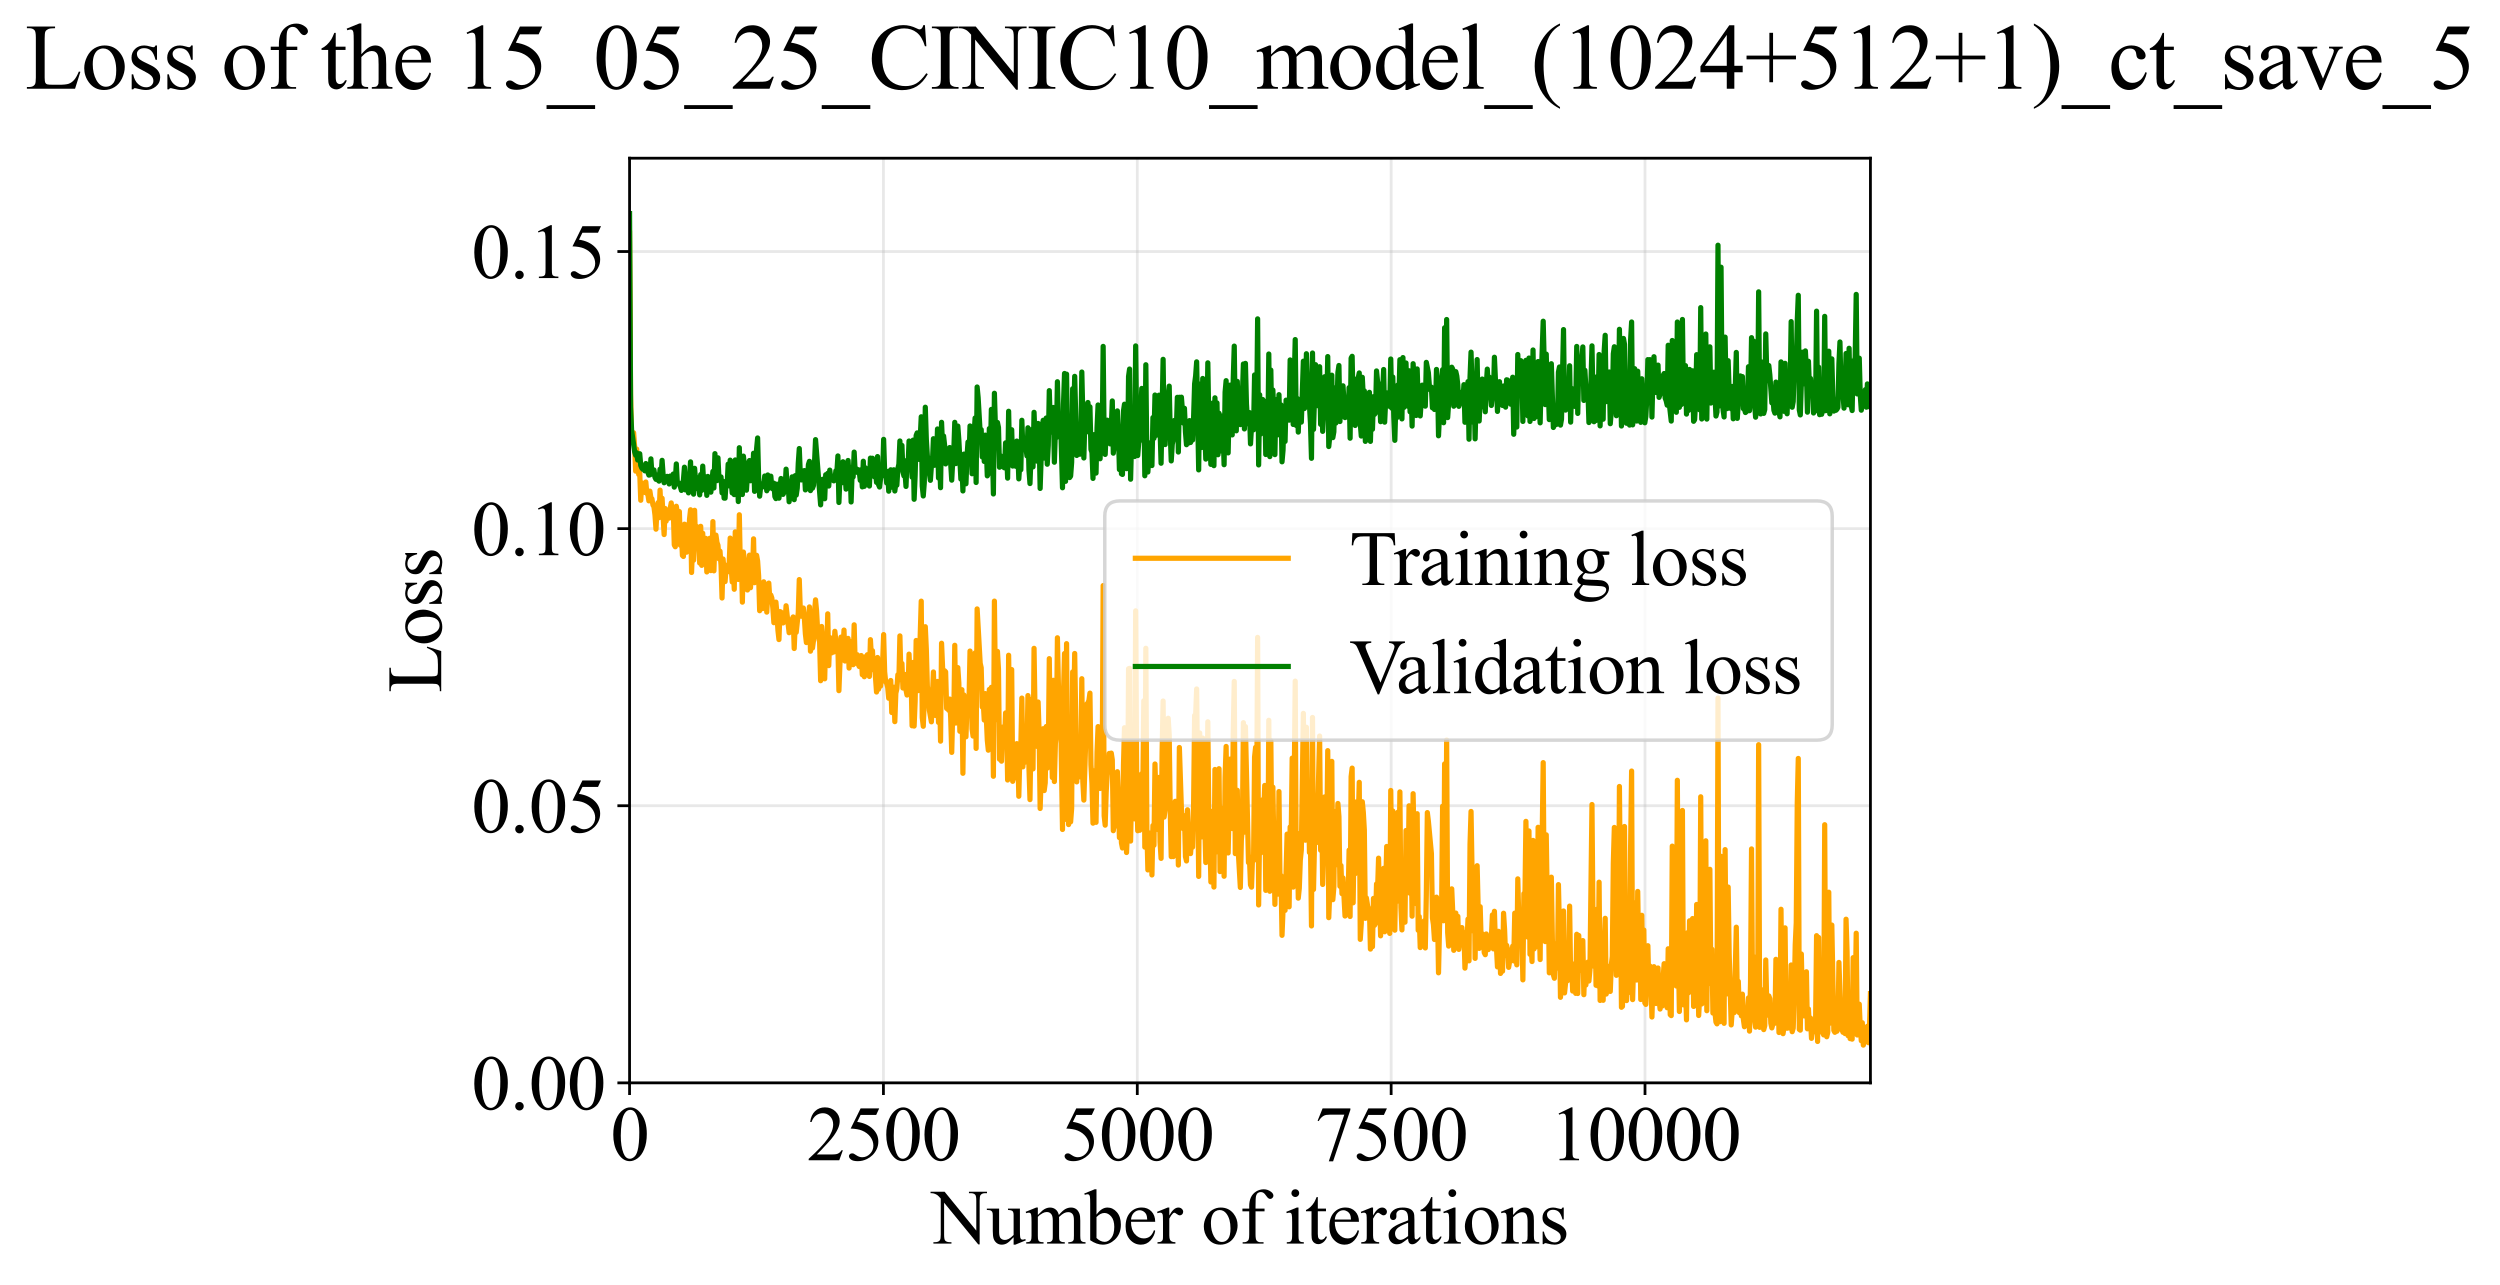 <?xml version="1.0" encoding="utf-8" standalone="no"?>
<!DOCTYPE svg PUBLIC "-//W3C//DTD SVG 1.1//EN"
  "http://www.w3.org/Graphics/SVG/1.1/DTD/svg11.dtd">
<svg xmlns:xlink="http://www.w3.org/1999/xlink" width="719.495pt" height="369.808pt" viewBox="0 0 719.495 369.808" xmlns="http://www.w3.org/2000/svg" version="1.1">
 <defs>
  <style type="text/css">*{stroke-linejoin: round; stroke-linecap: butt}</style>
 </defs>
 <g id="figure_1">
  <g id="patch_1">
   <path d="M 0 369.808 
L 719.495 369.808 
L 719.495 0 
L 0 0 
z
" style="fill: #ffffff"/>
  </g>
  <g id="axes_1">
   <g id="patch_2">
    <path d="M 181.187 311.644 
L 538.307 311.644 
L 538.307 45.532 
L 181.187 45.532 
z
" style="fill: #ffffff"/>
   </g>
   <g id="matplotlib.axis_1">
    <g id="xtick_1">
     <g id="line2d_1">
      <path d="M 181.187 311.644 
L 181.187 45.532 
" clip-path="url(#pd346d728e0)" style="fill: none; stroke: #b0b0b0; stroke-opacity: 0.3; stroke-width: 0.8; stroke-linecap: square"/>
     </g>
     <g id="line2d_2">
      <defs>
       <path id="m0bb4bcbf3b" d="M 0 0 
L 0 3.5 
" style="stroke: #000000; stroke-width: 0.8"/>
      </defs>
      <g>
       <use xlink:href="#m0bb4bcbf3b" x="181.187" y="311.644" style="stroke: #000000; stroke-width: 0.8"/>
      </g>
     </g>
     <g id="text_1">
      <!-- 0 -->
      <g transform="translate(175.687 333.92) scale(0.22 -0.22)">
       <defs>
        <path id="TimesNewRomanPSMT-30" d="M 231 2094 
Q 231 2819 450 3342 
Q 669 3866 1031 4122 
Q 1313 4325 1613 4325 
Q 2100 4325 2488 3828 
Q 2972 3213 2972 2159 
Q 2972 1422 2759 906 
Q 2547 391 2217 158 
Q 1888 -75 1581 -75 
Q 975 -75 572 641 
Q 231 1244 231 2094 
z
M 844 2016 
Q 844 1141 1059 588 
Q 1238 122 1591 122 
Q 1759 122 1940 273 
Q 2122 425 2216 781 
Q 2359 1319 2359 2297 
Q 2359 3022 2209 3506 
Q 2097 3866 1919 4016 
Q 1791 4119 1609 4119 
Q 1397 4119 1231 3928 
Q 1006 3669 925 3112 
Q 844 2556 844 2016 
z
" transform="scale(0.016)"/>
       </defs>
       <use xlink:href="#TimesNewRomanPSMT-30"/>
      </g>
     </g>
    </g>
    <g id="xtick_2">
     <g id="line2d_3">
      <path d="M 254.248 311.644 
L 254.248 45.532 
" clip-path="url(#pd346d728e0)" style="fill: none; stroke: #b0b0b0; stroke-opacity: 0.3; stroke-width: 0.8; stroke-linecap: square"/>
     </g>
     <g id="line2d_4">
      <g>
       <use xlink:href="#m0bb4bcbf3b" x="254.248" y="311.644" style="stroke: #000000; stroke-width: 0.8"/>
      </g>
     </g>
     <g id="text_2">
      <!-- 2500 -->
      <g transform="translate(232.248 333.92) scale(0.22 -0.22)">
       <defs>
        <path id="TimesNewRomanPSMT-32" d="M 2934 816 
L 2638 0 
L 138 0 
L 138 116 
Q 1241 1122 1691 1759 
Q 2141 2397 2141 2925 
Q 2141 3328 1894 3587 
Q 1647 3847 1303 3847 
Q 991 3847 742 3664 
Q 494 3481 375 3128 
L 259 3128 
Q 338 3706 661 4015 
Q 984 4325 1469 4325 
Q 1984 4325 2329 3994 
Q 2675 3663 2675 3213 
Q 2675 2891 2525 2569 
Q 2294 2063 1775 1497 
Q 997 647 803 472 
L 1909 472 
Q 2247 472 2383 497 
Q 2519 522 2628 598 
Q 2738 675 2819 816 
L 2934 816 
z
" transform="scale(0.016)"/>
        <path id="TimesNewRomanPSMT-35" d="M 2778 4238 
L 2534 3706 
L 1259 3706 
L 981 3138 
Q 1809 3016 2294 2522 
Q 2709 2097 2709 1522 
Q 2709 1188 2573 903 
Q 2438 619 2231 419 
Q 2025 219 1772 97 
Q 1413 -75 1034 -75 
Q 653 -75 479 54 
Q 306 184 306 341 
Q 306 428 378 495 
Q 450 563 559 563 
Q 641 563 702 538 
Q 763 513 909 409 
Q 1144 247 1384 247 
Q 1750 247 2026 523 
Q 2303 800 2303 1197 
Q 2303 1581 2056 1914 
Q 1809 2247 1375 2428 
Q 1034 2569 447 2591 
L 1259 4238 
L 2778 4238 
z
" transform="scale(0.016)"/>
       </defs>
       <use xlink:href="#TimesNewRomanPSMT-32"/>
       <use xlink:href="#TimesNewRomanPSMT-35" transform="translate(50 0)"/>
       <use xlink:href="#TimesNewRomanPSMT-30" transform="translate(100 0)"/>
       <use xlink:href="#TimesNewRomanPSMT-30" transform="translate(150 0)"/>
      </g>
     </g>
    </g>
    <g id="xtick_3">
     <g id="line2d_5">
      <path d="M 327.308 311.644 
L 327.308 45.532 
" clip-path="url(#pd346d728e0)" style="fill: none; stroke: #b0b0b0; stroke-opacity: 0.3; stroke-width: 0.8; stroke-linecap: square"/>
     </g>
     <g id="line2d_6">
      <g>
       <use xlink:href="#m0bb4bcbf3b" x="327.308" y="311.644" style="stroke: #000000; stroke-width: 0.8"/>
      </g>
     </g>
     <g id="text_3">
      <!-- 5000 -->
      <g transform="translate(305.308 333.92) scale(0.22 -0.22)">
       <use xlink:href="#TimesNewRomanPSMT-35"/>
       <use xlink:href="#TimesNewRomanPSMT-30" transform="translate(50 0)"/>
       <use xlink:href="#TimesNewRomanPSMT-30" transform="translate(100 0)"/>
       <use xlink:href="#TimesNewRomanPSMT-30" transform="translate(150 0)"/>
      </g>
     </g>
    </g>
    <g id="xtick_4">
     <g id="line2d_7">
      <path d="M 400.369 311.644 
L 400.369 45.532 
" clip-path="url(#pd346d728e0)" style="fill: none; stroke: #b0b0b0; stroke-opacity: 0.3; stroke-width: 0.8; stroke-linecap: square"/>
     </g>
     <g id="line2d_8">
      <g>
       <use xlink:href="#m0bb4bcbf3b" x="400.369" y="311.644" style="stroke: #000000; stroke-width: 0.8"/>
      </g>
     </g>
     <g id="text_4">
      <!-- 7500 -->
      <g transform="translate(378.369 333.92) scale(0.22 -0.22)">
       <defs>
        <path id="TimesNewRomanPSMT-37" d="M 644 4238 
L 2916 4238 
L 2916 4119 
L 1503 -88 
L 1153 -88 
L 2419 3728 
L 1253 3728 
Q 900 3728 750 3644 
Q 488 3500 328 3200 
L 238 3234 
L 644 4238 
z
" transform="scale(0.016)"/>
       </defs>
       <use xlink:href="#TimesNewRomanPSMT-37"/>
       <use xlink:href="#TimesNewRomanPSMT-35" transform="translate(50 0)"/>
       <use xlink:href="#TimesNewRomanPSMT-30" transform="translate(100 0)"/>
       <use xlink:href="#TimesNewRomanPSMT-30" transform="translate(150 0)"/>
      </g>
     </g>
    </g>
    <g id="xtick_5">
     <g id="line2d_9">
      <path d="M 473.429 311.644 
L 473.429 45.532 
" clip-path="url(#pd346d728e0)" style="fill: none; stroke: #b0b0b0; stroke-opacity: 0.3; stroke-width: 0.8; stroke-linecap: square"/>
     </g>
     <g id="line2d_10">
      <g>
       <use xlink:href="#m0bb4bcbf3b" x="473.429" y="311.644" style="stroke: #000000; stroke-width: 0.8"/>
      </g>
     </g>
     <g id="text_5">
      <!-- 10000 -->
      <g transform="translate(445.929 333.92) scale(0.22 -0.22)">
       <defs>
        <path id="TimesNewRomanPSMT-31" d="M 750 3822 
L 1781 4325 
L 1884 4325 
L 1884 747 
Q 1884 391 1914 303 
Q 1944 216 2037 169 
Q 2131 122 2419 116 
L 2419 0 
L 825 0 
L 825 116 
Q 1125 122 1212 167 
Q 1300 213 1334 289 
Q 1369 366 1369 747 
L 1369 3034 
Q 1369 3497 1338 3628 
Q 1316 3728 1258 3775 
Q 1200 3822 1119 3822 
Q 1003 3822 797 3725 
L 750 3822 
z
" transform="scale(0.016)"/>
       </defs>
       <use xlink:href="#TimesNewRomanPSMT-31"/>
       <use xlink:href="#TimesNewRomanPSMT-30" transform="translate(50 0)"/>
       <use xlink:href="#TimesNewRomanPSMT-30" transform="translate(100 0)"/>
       <use xlink:href="#TimesNewRomanPSMT-30" transform="translate(150 0)"/>
       <use xlink:href="#TimesNewRomanPSMT-30" transform="translate(200 0)"/>
      </g>
     </g>
    </g>
    <g id="text_6">
     <!-- Number of iterations -->
     <g transform="translate(268.105 357.902) scale(0.22 -0.22)">
      <defs>
       <path id="TimesNewRomanPSMT-4e" d="M -84 4238 
L 1066 4238 
L 3656 1059 
L 3656 3503 
Q 3656 3894 3569 3991 
Q 3453 4122 3203 4122 
L 3056 4122 
L 3056 4238 
L 4531 4238 
L 4531 4122 
L 4381 4122 
Q 4113 4122 4000 3959 
Q 3931 3859 3931 3503 
L 3931 -69 
L 3819 -69 
L 1025 3344 
L 1025 734 
Q 1025 344 1109 247 
Q 1228 116 1475 116 
L 1625 116 
L 1625 0 
L 150 0 
L 150 116 
L 297 116 
Q 569 116 681 278 
Q 750 378 750 734 
L 750 3681 
Q 566 3897 470 3965 
Q 375 4034 191 4094 
Q 100 4122 -84 4122 
L -84 4238 
z
" transform="scale(0.016)"/>
       <path id="TimesNewRomanPSMT-75" d="M 2709 2863 
L 2709 1128 
Q 2709 631 2732 520 
Q 2756 409 2807 365 
Q 2859 322 2928 322 
Q 3025 322 3147 375 
L 3191 266 
L 2334 -88 
L 2194 -88 
L 2194 519 
Q 1825 119 1631 15 
Q 1438 -88 1222 -88 
Q 981 -88 804 51 
Q 628 191 559 409 
Q 491 628 491 1028 
L 491 2306 
Q 491 2509 447 2587 
Q 403 2666 317 2708 
Q 231 2750 6 2747 
L 6 2863 
L 1009 2863 
L 1009 947 
Q 1009 547 1148 422 
Q 1288 297 1484 297 
Q 1619 297 1789 381 
Q 1959 466 2194 703 
L 2194 2325 
Q 2194 2569 2105 2655 
Q 2016 2741 1734 2747 
L 1734 2863 
L 2709 2863 
z
" transform="scale(0.016)"/>
       <path id="TimesNewRomanPSMT-6d" d="M 1050 2338 
Q 1363 2650 1419 2697 
Q 1559 2816 1721 2881 
Q 1884 2947 2044 2947 
Q 2313 2947 2506 2790 
Q 2700 2634 2766 2338 
Q 3088 2713 3309 2830 
Q 3531 2947 3766 2947 
Q 3994 2947 4170 2830 
Q 4347 2713 4450 2447 
Q 4519 2266 4519 1878 
L 4519 647 
Q 4519 378 4559 278 
Q 4591 209 4675 161 
Q 4759 113 4950 113 
L 4950 0 
L 3538 0 
L 3538 113 
L 3597 113 
Q 3781 113 3884 184 
Q 3956 234 3988 344 
Q 4000 397 4000 647 
L 4000 1878 
Q 4000 2228 3916 2372 
Q 3794 2572 3525 2572 
Q 3359 2572 3192 2489 
Q 3025 2406 2788 2181 
L 2781 2147 
L 2788 2013 
L 2788 647 
Q 2788 353 2820 281 
Q 2853 209 2943 161 
Q 3034 113 3253 113 
L 3253 0 
L 1806 0 
L 1806 113 
Q 2044 113 2133 169 
Q 2222 225 2256 338 
Q 2272 391 2272 647 
L 2272 1878 
Q 2272 2228 2169 2381 
Q 2031 2581 1784 2581 
Q 1616 2581 1450 2491 
Q 1191 2353 1050 2181 
L 1050 647 
Q 1050 366 1089 281 
Q 1128 197 1204 155 
Q 1281 113 1516 113 
L 1516 0 
L 100 0 
L 100 113 
Q 297 113 375 155 
Q 453 197 493 289 
Q 534 381 534 647 
L 534 1741 
Q 534 2213 506 2350 
Q 484 2453 437 2492 
Q 391 2531 309 2531 
Q 222 2531 100 2484 
L 53 2597 
L 916 2947 
L 1050 2947 
L 1050 2338 
z
" transform="scale(0.016)"/>
       <path id="TimesNewRomanPSMT-62" d="M 984 2369 
Q 1400 2947 1881 2947 
Q 2322 2947 2650 2570 
Q 2978 2194 2978 1541 
Q 2978 778 2472 313 
Q 2038 -88 1503 -88 
Q 1253 -88 995 3 
Q 738 94 469 275 
L 469 3241 
Q 469 3728 445 3840 
Q 422 3953 372 3993 
Q 322 4034 247 4034 
Q 159 4034 28 3984 
L -16 4094 
L 844 4444 
L 984 4444 
L 984 2369 
z
M 984 2169 
L 984 456 
Q 1144 300 1314 220 
Q 1484 141 1663 141 
Q 1947 141 2192 453 
Q 2438 766 2438 1363 
Q 2438 1913 2192 2208 
Q 1947 2503 1634 2503 
Q 1469 2503 1303 2419 
Q 1178 2356 984 2169 
z
" transform="scale(0.016)"/>
       <path id="TimesNewRomanPSMT-65" d="M 681 1784 
Q 678 1147 991 784 
Q 1303 422 1725 422 
Q 2006 422 2214 576 
Q 2422 731 2563 1106 
L 2659 1044 
Q 2594 616 2278 264 
Q 1963 -88 1488 -88 
Q 972 -88 605 314 
Q 238 716 238 1394 
Q 238 2128 614 2539 
Q 991 2950 1559 2950 
Q 2041 2950 2350 2633 
Q 2659 2316 2659 1784 
L 681 1784 
z
M 681 1966 
L 2006 1966 
Q 1991 2241 1941 2353 
Q 1863 2528 1708 2628 
Q 1553 2728 1384 2728 
Q 1125 2728 920 2526 
Q 716 2325 681 1966 
z
" transform="scale(0.016)"/>
       <path id="TimesNewRomanPSMT-72" d="M 1038 2947 
L 1038 2303 
Q 1397 2947 1775 2947 
Q 1947 2947 2059 2842 
Q 2172 2738 2172 2600 
Q 2172 2478 2090 2393 
Q 2009 2309 1897 2309 
Q 1788 2309 1652 2417 
Q 1516 2525 1450 2525 
Q 1394 2525 1328 2463 
Q 1188 2334 1038 2041 
L 1038 669 
Q 1038 431 1097 309 
Q 1138 225 1241 169 
Q 1344 113 1538 113 
L 1538 0 
L 72 0 
L 72 113 
Q 291 113 397 181 
Q 475 231 506 341 
Q 522 394 522 644 
L 522 1753 
Q 522 2253 501 2348 
Q 481 2444 426 2487 
Q 372 2531 291 2531 
Q 194 2531 72 2484 
L 41 2597 
L 906 2947 
L 1038 2947 
z
" transform="scale(0.016)"/>
       <path id="TimesNewRomanPSMT-20" transform="scale(0.016)"/>
       <path id="TimesNewRomanPSMT-6f" d="M 1600 2947 
Q 2250 2947 2644 2453 
Q 2978 2031 2978 1484 
Q 2978 1100 2793 706 
Q 2609 313 2286 112 
Q 1963 -88 1566 -88 
Q 919 -88 538 428 
Q 216 863 216 1403 
Q 216 1797 411 2186 
Q 606 2575 925 2761 
Q 1244 2947 1600 2947 
z
M 1503 2744 
Q 1338 2744 1170 2645 
Q 1003 2547 900 2300 
Q 797 2053 797 1666 
Q 797 1041 1045 587 
Q 1294 134 1700 134 
Q 2003 134 2200 384 
Q 2397 634 2397 1244 
Q 2397 2006 2069 2444 
Q 1847 2744 1503 2744 
z
" transform="scale(0.016)"/>
       <path id="TimesNewRomanPSMT-66" d="M 1319 2638 
L 1319 756 
Q 1319 356 1406 250 
Q 1522 113 1716 113 
L 1975 113 
L 1975 0 
L 266 0 
L 266 113 
L 394 113 
Q 519 113 622 175 
Q 725 238 764 344 
Q 803 450 803 756 
L 803 2638 
L 247 2638 
L 247 2863 
L 803 2863 
L 803 3050 
Q 803 3478 940 3775 
Q 1078 4072 1361 4255 
Q 1644 4438 1997 4438 
Q 2325 4438 2600 4225 
Q 2781 4084 2781 3909 
Q 2781 3816 2700 3733 
Q 2619 3650 2525 3650 
Q 2453 3650 2373 3701 
Q 2294 3753 2178 3923 
Q 2063 4094 1966 4153 
Q 1869 4213 1750 4213 
Q 1606 4213 1506 4136 
Q 1406 4059 1362 3898 
Q 1319 3738 1319 3069 
L 1319 2863 
L 2056 2863 
L 2056 2638 
L 1319 2638 
z
" transform="scale(0.016)"/>
       <path id="TimesNewRomanPSMT-69" d="M 928 4444 
Q 1059 4444 1151 4351 
Q 1244 4259 1244 4128 
Q 1244 3997 1151 3903 
Q 1059 3809 928 3809 
Q 797 3809 703 3903 
Q 609 3997 609 4128 
Q 609 4259 701 4351 
Q 794 4444 928 4444 
z
M 1188 2947 
L 1188 647 
Q 1188 378 1227 289 
Q 1266 200 1342 156 
Q 1419 113 1622 113 
L 1622 0 
L 231 0 
L 231 113 
Q 441 113 512 153 
Q 584 194 626 287 
Q 669 381 669 647 
L 669 1750 
Q 669 2216 641 2353 
Q 619 2453 572 2492 
Q 525 2531 444 2531 
Q 356 2531 231 2484 
L 188 2597 
L 1050 2947 
L 1188 2947 
z
" transform="scale(0.016)"/>
       <path id="TimesNewRomanPSMT-74" d="M 1031 3803 
L 1031 2863 
L 1700 2863 
L 1700 2644 
L 1031 2644 
L 1031 788 
Q 1031 509 1111 412 
Q 1191 316 1316 316 
Q 1419 316 1516 380 
Q 1613 444 1666 569 
L 1788 569 
Q 1678 263 1478 108 
Q 1278 -47 1066 -47 
Q 922 -47 784 33 
Q 647 113 581 261 
Q 516 409 516 719 
L 516 2644 
L 63 2644 
L 63 2747 
Q 234 2816 414 2980 
Q 594 3144 734 3369 
Q 806 3488 934 3803 
L 1031 3803 
z
" transform="scale(0.016)"/>
       <path id="TimesNewRomanPSMT-61" d="M 1822 413 
Q 1381 72 1269 19 
Q 1100 -59 909 -59 
Q 613 -59 420 144 
Q 228 347 228 678 
Q 228 888 322 1041 
Q 450 1253 767 1440 
Q 1084 1628 1822 1897 
L 1822 2009 
Q 1822 2438 1686 2597 
Q 1550 2756 1291 2756 
Q 1094 2756 978 2650 
Q 859 2544 859 2406 
L 866 2225 
Q 866 2081 792 2003 
Q 719 1925 600 1925 
Q 484 1925 411 2006 
Q 338 2088 338 2228 
Q 338 2497 613 2722 
Q 888 2947 1384 2947 
Q 1766 2947 2009 2819 
Q 2194 2722 2281 2516 
Q 2338 2381 2338 1966 
L 2338 994 
Q 2338 584 2353 492 
Q 2369 400 2405 369 
Q 2441 338 2488 338 
Q 2538 338 2575 359 
Q 2641 400 2828 588 
L 2828 413 
Q 2478 -56 2159 -56 
Q 2006 -56 1915 50 
Q 1825 156 1822 413 
z
M 1822 616 
L 1822 1706 
Q 1350 1519 1213 1441 
Q 966 1303 859 1153 
Q 753 1003 753 825 
Q 753 600 887 451 
Q 1022 303 1197 303 
Q 1434 303 1822 616 
z
" transform="scale(0.016)"/>
       <path id="TimesNewRomanPSMT-6e" d="M 1034 2341 
Q 1538 2947 1994 2947 
Q 2228 2947 2397 2830 
Q 2566 2713 2666 2444 
Q 2734 2256 2734 1869 
L 2734 647 
Q 2734 375 2778 278 
Q 2813 200 2889 156 
Q 2966 113 3172 113 
L 3172 0 
L 1756 0 
L 1756 113 
L 1816 113 
Q 2016 113 2095 173 
Q 2175 234 2206 353 
Q 2219 400 2219 647 
L 2219 1819 
Q 2219 2209 2117 2386 
Q 2016 2563 1775 2563 
Q 1403 2563 1034 2156 
L 1034 647 
Q 1034 356 1069 288 
Q 1113 197 1189 155 
Q 1266 113 1500 113 
L 1500 0 
L 84 0 
L 84 113 
L 147 113 
Q 366 113 442 223 
Q 519 334 519 647 
L 519 1709 
Q 519 2225 495 2337 
Q 472 2450 423 2490 
Q 375 2531 294 2531 
Q 206 2531 84 2484 
L 38 2597 
L 900 2947 
L 1034 2947 
L 1034 2341 
z
" transform="scale(0.016)"/>
       <path id="TimesNewRomanPSMT-73" d="M 2050 2947 
L 2050 1972 
L 1947 1972 
Q 1828 2431 1642 2597 
Q 1456 2763 1169 2763 
Q 950 2763 815 2647 
Q 681 2531 681 2391 
Q 681 2216 781 2091 
Q 878 1963 1175 1819 
L 1631 1597 
Q 2266 1288 2266 781 
Q 2266 391 1970 151 
Q 1675 -88 1309 -88 
Q 1047 -88 709 6 
Q 606 38 541 38 
Q 469 38 428 -44 
L 325 -44 
L 325 978 
L 428 978 
Q 516 541 762 319 
Q 1009 97 1316 97 
Q 1531 97 1667 223 
Q 1803 350 1803 528 
Q 1803 744 1651 891 
Q 1500 1038 1047 1263 
Q 594 1488 453 1669 
Q 313 1847 313 2119 
Q 313 2472 555 2709 
Q 797 2947 1181 2947 
Q 1350 2947 1591 2875 
Q 1750 2828 1803 2828 
Q 1853 2828 1881 2850 
Q 1909 2872 1947 2947 
L 2050 2947 
z
" transform="scale(0.016)"/>
      </defs>
      <use xlink:href="#TimesNewRomanPSMT-4e"/>
      <use xlink:href="#TimesNewRomanPSMT-75" transform="translate(72.217 0)"/>
      <use xlink:href="#TimesNewRomanPSMT-6d" transform="translate(122.217 0)"/>
      <use xlink:href="#TimesNewRomanPSMT-62" transform="translate(200 0)"/>
      <use xlink:href="#TimesNewRomanPSMT-65" transform="translate(250 0)"/>
      <use xlink:href="#TimesNewRomanPSMT-72" transform="translate(294.385 0)"/>
      <use xlink:href="#TimesNewRomanPSMT-20" transform="translate(327.686 0)"/>
      <use xlink:href="#TimesNewRomanPSMT-6f" transform="translate(352.686 0)"/>
      <use xlink:href="#TimesNewRomanPSMT-66" transform="translate(402.686 0)"/>
      <use xlink:href="#TimesNewRomanPSMT-20" transform="translate(435.986 0)"/>
      <use xlink:href="#TimesNewRomanPSMT-69" transform="translate(460.986 0)"/>
      <use xlink:href="#TimesNewRomanPSMT-74" transform="translate(488.77 0)"/>
      <use xlink:href="#TimesNewRomanPSMT-65" transform="translate(516.553 0)"/>
      <use xlink:href="#TimesNewRomanPSMT-72" transform="translate(560.938 0)"/>
      <use xlink:href="#TimesNewRomanPSMT-61" transform="translate(594.238 0)"/>
      <use xlink:href="#TimesNewRomanPSMT-74" transform="translate(638.623 0)"/>
      <use xlink:href="#TimesNewRomanPSMT-69" transform="translate(666.406 0)"/>
      <use xlink:href="#TimesNewRomanPSMT-6f" transform="translate(694.189 0)"/>
      <use xlink:href="#TimesNewRomanPSMT-6e" transform="translate(744.189 0)"/>
      <use xlink:href="#TimesNewRomanPSMT-73" transform="translate(794.189 0)"/>
     </g>
    </g>
   </g>
   <g id="matplotlib.axis_2">
    <g id="ytick_1">
     <g id="line2d_11">
      <path d="M 181.187 311.644 
L 538.307 311.644 
" clip-path="url(#pd346d728e0)" style="fill: none; stroke: #b0b0b0; stroke-opacity: 0.3; stroke-width: 0.8; stroke-linecap: square"/>
     </g>
     <g id="line2d_12">
      <defs>
       <path id="m712249e561" d="M 0 0 
L -3.5 0 
" style="stroke: #000000; stroke-width: 0.8"/>
      </defs>
      <g>
       <use xlink:href="#m712249e561" x="181.187" y="311.644" style="stroke: #000000; stroke-width: 0.8"/>
      </g>
     </g>
     <g id="text_7">
      <!-- 0.00 -->
      <g transform="translate(135.687 319.282) scale(0.22 -0.22)">
       <defs>
        <path id="TimesNewRomanPSMT-2e" d="M 800 606 
Q 947 606 1047 504 
Q 1147 403 1147 259 
Q 1147 116 1045 14 
Q 944 -88 800 -88 
Q 656 -88 554 14 
Q 453 116 453 259 
Q 453 406 554 506 
Q 656 606 800 606 
z
" transform="scale(0.016)"/>
       </defs>
       <use xlink:href="#TimesNewRomanPSMT-30"/>
       <use xlink:href="#TimesNewRomanPSMT-2e" transform="translate(50 0)"/>
       <use xlink:href="#TimesNewRomanPSMT-30" transform="translate(75 0)"/>
       <use xlink:href="#TimesNewRomanPSMT-30" transform="translate(125 0)"/>
      </g>
     </g>
    </g>
    <g id="ytick_2">
     <g id="line2d_13">
      <path d="M 181.187 231.891 
L 538.307 231.891 
" clip-path="url(#pd346d728e0)" style="fill: none; stroke: #b0b0b0; stroke-opacity: 0.3; stroke-width: 0.8; stroke-linecap: square"/>
     </g>
     <g id="line2d_14">
      <g>
       <use xlink:href="#m712249e561" x="181.187" y="231.891" style="stroke: #000000; stroke-width: 0.8"/>
      </g>
     </g>
     <g id="text_8">
      <!-- 0.05 -->
      <g transform="translate(135.687 239.529) scale(0.22 -0.22)">
       <use xlink:href="#TimesNewRomanPSMT-30"/>
       <use xlink:href="#TimesNewRomanPSMT-2e" transform="translate(50 0)"/>
       <use xlink:href="#TimesNewRomanPSMT-30" transform="translate(75 0)"/>
       <use xlink:href="#TimesNewRomanPSMT-35" transform="translate(125 0)"/>
      </g>
     </g>
    </g>
    <g id="ytick_3">
     <g id="line2d_15">
      <path d="M 181.187 152.138 
L 538.307 152.138 
" clip-path="url(#pd346d728e0)" style="fill: none; stroke: #b0b0b0; stroke-opacity: 0.3; stroke-width: 0.8; stroke-linecap: square"/>
     </g>
     <g id="line2d_16">
      <g>
       <use xlink:href="#m712249e561" x="181.187" y="152.138" style="stroke: #000000; stroke-width: 0.8"/>
      </g>
     </g>
     <g id="text_9">
      <!-- 0.10 -->
      <g transform="translate(135.687 159.776) scale(0.22 -0.22)">
       <use xlink:href="#TimesNewRomanPSMT-30"/>
       <use xlink:href="#TimesNewRomanPSMT-2e" transform="translate(50 0)"/>
       <use xlink:href="#TimesNewRomanPSMT-31" transform="translate(75 0)"/>
       <use xlink:href="#TimesNewRomanPSMT-30" transform="translate(125 0)"/>
      </g>
     </g>
    </g>
    <g id="ytick_4">
     <g id="line2d_17">
      <path d="M 181.187 72.385 
L 538.307 72.385 
" clip-path="url(#pd346d728e0)" style="fill: none; stroke: #b0b0b0; stroke-opacity: 0.3; stroke-width: 0.8; stroke-linecap: square"/>
     </g>
     <g id="line2d_18">
      <g>
       <use xlink:href="#m712249e561" x="181.187" y="72.385" style="stroke: #000000; stroke-width: 0.8"/>
      </g>
     </g>
     <g id="text_10">
      <!-- 0.15 -->
      <g transform="translate(135.687 80.023) scale(0.22 -0.22)">
       <use xlink:href="#TimesNewRomanPSMT-30"/>
       <use xlink:href="#TimesNewRomanPSMT-2e" transform="translate(50 0)"/>
       <use xlink:href="#TimesNewRomanPSMT-31" transform="translate(75 0)"/>
       <use xlink:href="#TimesNewRomanPSMT-35" transform="translate(125 0)"/>
      </g>
     </g>
    </g>
    <g id="text_11">
     <!-- Loss -->
     <g transform="translate(126.981 199.369) rotate(-90) scale(0.22 -0.22)">
      <defs>
       <path id="TimesNewRomanPSMT-4c" d="M 3669 1172 
L 3772 1150 
L 3409 0 
L 128 0 
L 128 116 
L 288 116 
Q 556 116 672 291 
Q 738 391 738 753 
L 738 3488 
Q 738 3884 650 3984 
Q 528 4122 288 4122 
L 128 4122 
L 128 4238 
L 2047 4238 
L 2047 4122 
Q 1709 4125 1573 4059 
Q 1438 3994 1388 3894 
Q 1338 3794 1338 3416 
L 1338 753 
Q 1338 494 1388 397 
Q 1425 331 1503 300 
Q 1581 269 1991 269 
L 2300 269 
Q 2788 269 2984 341 
Q 3181 413 3343 595 
Q 3506 778 3669 1172 
z
" transform="scale(0.016)"/>
      </defs>
      <use xlink:href="#TimesNewRomanPSMT-4c"/>
      <use xlink:href="#TimesNewRomanPSMT-6f" transform="translate(61.084 0)"/>
      <use xlink:href="#TimesNewRomanPSMT-73" transform="translate(111.084 0)"/>
      <use xlink:href="#TimesNewRomanPSMT-73" transform="translate(150 0)"/>
     </g>
    </g>
   </g>
   <g id="line2d_19">
    <path d="M 181.187 67.125 
L 181.48 113.561 
L 181.772 126.156 
L 182.065 124.867 
L 182.357 124.551 
L 182.65 128.539 
L 182.942 135.585 
L 183.235 129.241 
L 183.527 134.217 
L 183.82 136.548 
L 184.112 136.019 
L 184.405 143.974 
L 184.697 138.95 
L 184.99 141.55 
L 185.282 139.41 
L 185.574 141.723 
L 185.867 138.722 
L 186.159 142.022 
L 186.452 142.262 
L 186.744 144.144 
L 187.037 141.352 
L 187.329 143.253 
L 187.622 143.547 
L 187.914 145.332 
L 188.207 145.855 
L 188.499 148.181 
L 188.792 152.293 
L 189.084 146.454 
L 189.377 144.674 
L 189.669 148.987 
L 189.962 141.06 
L 190.254 147.701 
L 190.547 143.4 
L 191.132 153.841 
L 191.424 146.343 
L 191.717 149.979 
L 192.009 146.984 
L 192.302 148.998 
L 192.594 149.111 
L 192.887 146.278 
L 193.179 144.743 
L 193.471 147.467 
L 193.764 146.656 
L 194.056 156.841 
L 194.349 157.357 
L 194.641 145.696 
L 194.934 147.549 
L 195.226 153.352 
L 195.519 147.232 
L 195.811 156.917 
L 196.104 153.594 
L 196.396 159.854 
L 196.689 160.144 
L 196.981 150.858 
L 197.274 157.523 
L 197.566 158.931 
L 197.859 151.003 
L 198.151 157.698 
L 198.444 149.408 
L 198.736 146.714 
L 199.029 164.754 
L 199.321 156.951 
L 199.614 161.227 
L 199.906 146.862 
L 200.199 157.081 
L 200.491 151.513 
L 200.784 154.898 
L 201.076 156.694 
L 201.368 162.041 
L 201.661 151.475 
L 201.953 162.708 
L 202.246 153.471 
L 202.538 160.003 
L 202.831 159.21 
L 203.123 154.943 
L 203.416 164.604 
L 203.708 159.527 
L 204.001 161.066 
L 204.293 154.909 
L 204.586 164.215 
L 204.878 162.746 
L 205.171 150.114 
L 205.463 164.288 
L 205.756 155.471 
L 206.048 154.011 
L 206.341 156.126 
L 206.633 156.942 
L 206.926 160.829 
L 207.218 158.634 
L 207.511 162.628 
L 207.803 172.105 
L 208.096 160.882 
L 208.681 167.374 
L 208.973 163.323 
L 209.265 164.655 
L 209.558 162.477 
L 209.85 162.381 
L 210.143 154.865 
L 210.435 163.458 
L 210.728 167.492 
L 211.02 162.808 
L 211.313 169.59 
L 211.605 153.069 
L 212.19 165.551 
L 212.483 166.763 
L 212.775 148.149 
L 213.068 163.201 
L 213.36 160.362 
L 213.653 173.295 
L 213.945 158.882 
L 214.53 163.757 
L 214.823 169.55 
L 215.115 169.794 
L 215.408 165.645 
L 215.7 159.766 
L 215.993 169.15 
L 216.285 164.387 
L 216.578 164.74 
L 216.87 155.081 
L 217.162 167.698 
L 217.747 159.822 
L 218.04 161.469 
L 218.332 165.772 
L 218.625 175.763 
L 218.917 171.992 
L 219.21 170.398 
L 219.502 175.142 
L 219.795 167.45 
L 220.38 170.902 
L 220.672 176.164 
L 220.965 170.728 
L 221.257 167.817 
L 221.55 172.44 
L 221.842 171.256 
L 222.135 172.11 
L 222.427 175.038 
L 222.72 179.206 
L 223.012 177.405 
L 223.305 173.29 
L 223.597 176.48 
L 223.89 181.437 
L 224.182 184.066 
L 224.475 176.022 
L 224.767 176.148 
L 225.059 176.568 
L 225.352 179.283 
L 225.644 177.603 
L 225.937 178.98 
L 226.229 174.34 
L 227.107 182.091 
L 227.399 179.897 
L 227.692 180.451 
L 227.984 178.197 
L 228.277 177.558 
L 228.569 186.635 
L 228.862 179.57 
L 229.154 181.978 
L 229.739 176.378 
L 230.032 166.802 
L 230.324 175.607 
L 230.617 177.352 
L 230.909 177.151 
L 231.202 174.99 
L 231.494 177.853 
L 231.787 182.439 
L 232.079 184.929 
L 232.372 178.438 
L 232.664 178.939 
L 232.956 174.673 
L 233.249 187.408 
L 233.541 184.442 
L 233.834 186.492 
L 234.126 184.311 
L 234.419 176.004 
L 234.711 172.635 
L 235.004 175.758 
L 235.296 181.113 
L 235.589 183.451 
L 235.881 184.762 
L 236.174 195.906 
L 236.466 180.302 
L 236.759 183.968 
L 237.051 182.791 
L 237.344 195.363 
L 237.636 184.157 
L 237.929 188.296 
L 238.221 176.663 
L 238.514 191.563 
L 238.806 183.438 
L 239.391 187.88 
L 239.684 187.607 
L 239.976 187.633 
L 240.269 181.689 
L 240.853 187.21 
L 241.146 186.185 
L 241.438 198.769 
L 242.023 183.37 
L 242.316 189.985 
L 242.608 187.031 
L 242.901 181.334 
L 243.193 190.241 
L 243.486 189.15 
L 243.778 187.226 
L 244.071 183.726 
L 244.363 192.266 
L 244.656 184.598 
L 244.948 188.394 
L 245.241 185.514 
L 245.533 191.295 
L 245.826 179.823 
L 246.118 190.902 
L 246.411 190.426 
L 246.703 188.428 
L 246.996 191.188 
L 247.288 191.818 
L 247.581 191.814 
L 247.873 188.667 
L 248.166 194.179 
L 248.458 191.258 
L 248.75 194.761 
L 249.043 189.019 
L 249.335 193.563 
L 249.628 188.432 
L 249.92 190.689 
L 250.213 194.675 
L 250.505 184.096 
L 250.798 189.246 
L 251.09 187.272 
L 251.383 192.782 
L 251.675 190.854 
L 252.26 199.157 
L 252.553 189.228 
L 252.845 198.351 
L 253.138 196.959 
L 253.43 197.45 
L 253.723 193.34 
L 254.015 190.881 
L 254.308 182.634 
L 254.6 193.324 
L 254.893 196.246 
L 255.185 196.651 
L 255.478 197.805 
L 255.77 200.951 
L 256.063 196.56 
L 256.355 195.847 
L 256.647 205.062 
L 256.94 198.226 
L 257.232 197.779 
L 257.525 207.687 
L 257.817 199.52 
L 258.11 198.23 
L 258.402 194.192 
L 258.695 195.673 
L 258.987 183.012 
L 259.28 194.271 
L 259.572 190.952 
L 259.865 198.01 
L 260.157 196.697 
L 260.45 194.114 
L 260.742 198.565 
L 261.035 200.031 
L 261.327 199.121 
L 261.62 188.261 
L 261.912 195.293 
L 262.205 195.038 
L 262.497 208.88 
L 262.79 190.651 
L 263.082 208.962 
L 263.375 201.826 
L 263.667 184.329 
L 263.96 186.676 
L 264.252 198.754 
L 264.544 192.467 
L 265.129 173.014 
L 265.422 206.509 
L 265.714 209.02 
L 266.007 201.471 
L 266.299 180.367 
L 266.592 186.786 
L 266.884 197.429 
L 267.177 199.754 
L 267.469 204.416 
L 268.054 207.741 
L 268.639 193.393 
L 268.932 204.275 
L 269.224 205.915 
L 269.517 199.645 
L 269.809 196.117 
L 270.102 207.911 
L 270.394 197.639 
L 270.687 213.301 
L 270.979 185.126 
L 271.564 198.978 
L 271.857 193.045 
L 272.149 193.368 
L 272.442 203.878 
L 272.734 201.299 
L 273.026 204.399 
L 273.319 201.191 
L 273.611 206.728 
L 273.904 216.531 
L 274.196 204.805 
L 274.489 207.077 
L 274.781 185.714 
L 275.074 208.093 
L 275.366 203.068 
L 275.659 192.139 
L 275.951 196.583 
L 276.244 210.461 
L 276.536 210.278 
L 276.829 198.496 
L 277.121 222.551 
L 277.414 200.012 
L 277.706 208.565 
L 277.999 212.053 
L 278.291 203.356 
L 278.584 200.663 
L 278.876 201.943 
L 279.169 187.374 
L 279.461 195.3 
L 279.754 209.769 
L 280.046 211.835 
L 280.339 195.334 
L 280.631 187.91 
L 280.923 215.385 
L 281.216 175.25 
L 282.093 190.868 
L 282.386 192.178 
L 282.678 203.461 
L 282.971 201.999 
L 283.263 207.225 
L 283.556 199.617 
L 284.141 212.99 
L 284.433 215.903 
L 284.726 198.432 
L 285.018 207.171 
L 285.311 197.818 
L 285.603 198.468 
L 285.896 223.409 
L 286.188 173.003 
L 286.481 199.271 
L 286.773 207.109 
L 287.066 187.48 
L 287.358 192.581 
L 287.651 218.501 
L 287.943 217.241 
L 288.236 219.063 
L 288.528 209.262 
L 288.82 210.157 
L 289.113 212.895 
L 289.405 205.182 
L 289.698 207.08 
L 289.99 224.481 
L 290.283 188.578 
L 290.575 208.46 
L 290.868 211.791 
L 291.16 192.705 
L 291.453 224.863 
L 291.745 221.261 
L 292.038 223.923 
L 292.33 222.594 
L 292.623 214.021 
L 292.915 215.948 
L 293.208 229.161 
L 293.5 217.897 
L 293.793 214.745 
L 294.085 200.91 
L 294.378 220.696 
L 294.67 216.021 
L 294.963 219.379 
L 295.255 215.284 
L 295.548 216.819 
L 295.84 200.183 
L 296.133 221.032 
L 296.425 230.125 
L 296.717 211.802 
L 297.01 201.185 
L 297.302 221.29 
L 297.595 186.594 
L 297.887 205.401 
L 298.18 202.679 
L 298.472 214.814 
L 298.765 202.042 
L 299.057 210.868 
L 299.35 232.675 
L 299.642 223.912 
L 299.935 211.283 
L 300.227 209.727 
L 300.52 227.521 
L 300.812 225.286 
L 301.105 209.096 
L 301.397 221.06 
L 301.69 218.005 
L 301.982 189.559 
L 302.275 211.369 
L 302.567 212.325 
L 302.86 223.772 
L 303.152 195.788 
L 303.445 224.929 
L 303.737 213.91 
L 304.03 211.222 
L 304.322 183.553 
L 304.907 211.355 
L 305.199 202.687 
L 305.784 238.718 
L 306.077 199.118 
L 306.369 188.083 
L 306.662 235.798 
L 306.954 185.246 
L 307.247 222.653 
L 307.539 237.309 
L 307.832 233.461 
L 308.124 236.521 
L 308.417 232.654 
L 308.709 193.377 
L 309.002 205.668 
L 309.294 188.072 
L 309.879 225.025 
L 310.172 216.124 
L 310.464 221.658 
L 310.757 223.575 
L 311.049 221.879 
L 311.342 195.336 
L 311.634 224.88 
L 311.927 230.267 
L 312.804 202.618 
L 313.096 202.325 
L 313.389 201.612 
L 313.681 199.483 
L 313.974 220.052 
L 314.266 225.554 
L 314.559 236.906 
L 314.851 221.83 
L 315.436 236.666 
L 315.729 216.451 
L 316.021 209.116 
L 316.314 210 
L 316.606 226.918 
L 316.899 209.773 
L 317.191 225.879 
L 317.484 168.534 
L 317.776 234.791 
L 318.069 237.478 
L 318.361 227.937 
L 318.654 222.819 
L 318.946 221.979 
L 319.239 216.836 
L 319.531 220.903 
L 319.824 216.747 
L 320.116 218.7 
L 320.408 239.068 
L 320.701 236.651 
L 320.993 237.767 
L 321.578 222.098 
L 321.871 229.782 
L 322.163 241.054 
L 322.456 229.954 
L 322.748 242.566 
L 323.041 244.047 
L 323.333 220.229 
L 323.626 209.445 
L 323.918 224 
L 324.211 245.349 
L 324.503 238.473 
L 324.796 192.47 
L 325.088 192.351 
L 325.381 242.053 
L 325.673 227.681 
L 325.966 232.457 
L 326.258 215.735 
L 326.551 235.674 
L 326.843 175.803 
L 327.136 224.335 
L 327.428 239.082 
L 327.721 231.472 
L 328.013 238.954 
L 328.598 222.665 
L 328.89 227.97 
L 329.183 201.706 
L 329.475 243.794 
L 329.768 186.577 
L 330.06 238.385 
L 330.353 250.362 
L 330.645 242.651 
L 330.938 239.74 
L 331.23 240.222 
L 331.523 251.807 
L 331.815 237.579 
L 332.108 243.266 
L 332.4 219.879 
L 332.693 230.626 
L 332.985 229.359 
L 333.278 238.76 
L 333.57 223.738 
L 333.863 242.331 
L 334.155 247.039 
L 334.448 216.747 
L 334.74 201.759 
L 335.033 235.155 
L 335.325 232.895 
L 335.618 218.155 
L 335.91 219.536 
L 336.202 206.714 
L 336.495 211.526 
L 336.787 233.147 
L 337.08 246.535 
L 337.372 241.893 
L 337.665 246.525 
L 338.25 230.613 
L 338.542 238.677 
L 338.835 231.102 
L 339.127 248.956 
L 339.42 215.129 
L 340.005 232.818 
L 340.297 236.894 
L 340.59 238.533 
L 340.882 234.756 
L 341.175 246.556 
L 341.467 247.782 
L 341.76 233.057 
L 342.052 241.549 
L 342.345 238.629 
L 342.637 245.659 
L 342.93 241.588 
L 343.222 243.796 
L 343.515 231.476 
L 343.807 205.9 
L 344.099 206.036 
L 344.392 198.289 
L 344.977 252.226 
L 345.269 210.942 
L 345.854 240.859 
L 346.147 212.42 
L 346.439 239.949 
L 346.732 237.599 
L 347.024 248.233 
L 347.317 237.163 
L 347.609 207.733 
L 347.902 236.474 
L 348.194 240.228 
L 348.487 253.835 
L 348.779 233.524 
L 349.072 242.311 
L 349.364 255.29 
L 349.657 221.457 
L 349.949 245.229 
L 350.242 223.455 
L 350.534 243.611 
L 350.827 221.235 
L 351.119 250.84 
L 351.412 237.552 
L 351.704 232.647 
L 351.996 233.19 
L 352.289 252.18 
L 352.581 223.701 
L 352.874 214.83 
L 353.166 236.3 
L 353.459 245.48 
L 354.044 218.466 
L 354.336 220.838 
L 354.629 238.451 
L 354.921 211.117 
L 355.214 196.116 
L 355.506 245.666 
L 355.799 239.9 
L 356.091 227.451 
L 356.384 245.308 
L 356.969 255.404 
L 357.261 241.639 
L 357.554 238.197 
L 357.846 207.99 
L 358.139 239.492 
L 358.431 209.116 
L 359.309 248.249 
L 359.601 247.273 
L 359.893 254.671 
L 360.186 255.316 
L 360.478 246.55 
L 360.771 247.667 
L 361.063 217.855 
L 361.356 215.086 
L 361.648 234.338 
L 361.941 183.438 
L 362.233 260.445 
L 362.526 237.84 
L 362.818 245.494 
L 363.111 240.15 
L 363.403 230.148 
L 363.696 234.056 
L 363.988 226.049 
L 364.281 256.247 
L 364.573 237.511 
L 364.866 252.322 
L 365.158 207.3 
L 365.451 256.503 
L 365.743 213.188 
L 366.036 242.949 
L 366.328 226.542 
L 366.913 260.282 
L 367.206 243.37 
L 367.498 246.06 
L 367.79 257.336 
L 368.083 227.802 
L 368.375 253.041 
L 368.668 251.989 
L 368.96 269.183 
L 369.545 254.627 
L 369.838 261.993 
L 370.423 240.069 
L 371.008 260.975 
L 371.3 237.994 
L 371.593 241.52 
L 371.885 218.196 
L 372.178 255.307 
L 372.763 196.032 
L 373.055 253.951 
L 373.348 239.772 
L 373.64 258.485 
L 373.933 255.622 
L 374.225 247.551 
L 374.518 244.639 
L 375.103 205.308 
L 375.395 236.056 
L 375.687 241.803 
L 375.98 209.308 
L 376.272 236.091 
L 376.565 227.754 
L 376.857 245.353 
L 377.15 242.944 
L 377.442 266.482 
L 377.735 206.49 
L 378.027 255.979 
L 378.612 229.041 
L 378.905 242.48 
L 379.197 235.255 
L 379.782 211.829 
L 380.075 244.694 
L 380.367 230.995 
L 380.66 254.541 
L 380.952 244.627 
L 381.245 229.342 
L 381.537 243.614 
L 381.83 241.056 
L 382.122 216.035 
L 382.415 264.102 
L 382.707 256.666 
L 383 224.564 
L 383.292 219.126 
L 383.584 258.925 
L 383.877 255.351 
L 384.169 233.56 
L 384.462 248.927 
L 384.754 241.572 
L 385.047 231.244 
L 385.339 235.013 
L 385.632 255.063 
L 385.924 249.098 
L 386.217 257.191 
L 386.509 252.664 
L 387.094 263.629 
L 387.387 256.04 
L 387.679 257.086 
L 387.972 259.194 
L 388.264 244.674 
L 388.557 263.763 
L 388.849 223.52 
L 389.142 221.067 
L 389.434 259.823 
L 389.727 239.356 
L 390.019 251.44 
L 390.312 230.8 
L 390.604 237.624 
L 390.897 236.214 
L 391.189 225.149 
L 391.482 270.345 
L 391.774 265.721 
L 392.066 230.742 
L 392.359 233.761 
L 392.651 238.839 
L 392.944 264.291 
L 393.236 258.411 
L 393.821 262.165 
L 394.114 261.521 
L 394.406 273.143 
L 394.699 264.931 
L 394.991 272.462 
L 395.284 258.559 
L 395.576 266.304 
L 395.869 265.715 
L 396.161 254.403 
L 396.454 256.354 
L 396.746 246.98 
L 397.331 269.329 
L 397.916 255.019 
L 398.209 249.908 
L 398.501 268.162 
L 399.086 243.615 
L 399.379 262.761 
L 399.963 268.629 
L 400.256 227.494 
L 400.548 251.668 
L 400.841 233.396 
L 401.133 256.83 
L 401.426 267.704 
L 401.718 248.713 
L 402.011 259.417 
L 402.303 233.749 
L 402.596 252.122 
L 402.888 227.908 
L 403.181 261.092 
L 403.473 267.627 
L 403.766 248.286 
L 404.058 262.51 
L 404.351 265.405 
L 404.643 239.017 
L 404.936 254.591 
L 405.228 253.422 
L 405.521 231.911 
L 405.813 257.097 
L 406.106 242.44 
L 406.398 263.677 
L 406.691 228.425 
L 407.276 259.145 
L 407.568 260.082 
L 407.86 234.188 
L 408.153 267.732 
L 408.445 263.767 
L 408.738 272.708 
L 409.323 267.322 
L 409.615 267.178 
L 409.908 265.006 
L 410.2 272.813 
L 410.493 257.324 
L 410.785 233.864 
L 411.078 236.29 
L 411.955 245.656 
L 412.248 264.146 
L 412.54 266.125 
L 412.833 270.39 
L 413.125 266.84 
L 413.418 258.2 
L 413.71 263.283 
L 414.003 279.972 
L 414.295 266.651 
L 414.588 259.929 
L 414.88 262.655 
L 415.173 232.03 
L 415.465 264.994 
L 415.757 219.845 
L 416.05 261.489 
L 416.342 212.996 
L 416.635 268.394 
L 416.927 272.285 
L 417.512 266.921 
L 417.805 255.813 
L 418.097 262.493 
L 418.39 273.503 
L 418.975 262.784 
L 419.267 267.782 
L 419.56 263.73 
L 419.852 273.236 
L 420.145 270.801 
L 420.437 270.62 
L 420.73 266.96 
L 421.022 271.497 
L 421.315 268.375 
L 421.607 278.621 
L 422.192 271.118 
L 422.485 264.516 
L 422.777 276.527 
L 423.07 242.997 
L 423.362 233.536 
L 423.947 267.922 
L 424.239 250.117 
L 424.532 275.818 
L 424.824 258.528 
L 425.117 249.148 
L 425.702 272.944 
L 425.994 260.958 
L 426.287 271.191 
L 426.579 268.733 
L 426.872 270.072 
L 427.164 274.18 
L 427.457 274.757 
L 427.749 268.796 
L 428.042 270.589 
L 428.334 273.294 
L 428.627 269.776 
L 428.919 270.755 
L 429.212 269.809 
L 429.504 263.313 
L 429.797 273.08 
L 430.089 262.268 
L 430.382 271.766 
L 430.674 272.674 
L 430.967 278.271 
L 431.259 268.036 
L 431.551 269.605 
L 431.844 280.151 
L 432.136 276.566 
L 432.429 279.503 
L 432.721 262.832 
L 433.014 267.461 
L 433.306 274.982 
L 433.599 272.064 
L 433.891 273.342 
L 434.184 278.404 
L 434.476 276.61 
L 434.769 273.678 
L 435.061 274.734 
L 435.354 272.285 
L 435.646 276.546 
L 435.939 262.805 
L 436.231 273.188 
L 436.524 277.681 
L 436.816 252.94 
L 437.109 264.659 
L 437.401 269.827 
L 437.694 266.675 
L 437.986 268.189 
L 438.279 282.002 
L 438.571 257.18 
L 438.864 259.068 
L 439.156 236.388 
L 439.741 269.72 
L 440.033 239.151 
L 440.326 274.642 
L 440.618 271.53 
L 440.911 276.727 
L 441.203 241.868 
L 441.496 273.102 
L 441.788 260.329 
L 442.081 272.495 
L 442.373 265.659 
L 442.666 238.095 
L 442.958 265.051 
L 443.251 276.157 
L 443.543 246.294 
L 443.836 240.555 
L 444.128 219.482 
L 444.421 260.988 
L 444.713 270.99 
L 445.006 240.268 
L 445.298 259.268 
L 445.591 259.038 
L 445.883 279.977 
L 446.176 260.118 
L 446.468 252.45 
L 446.761 270.082 
L 447.053 280.538 
L 447.345 281.54 
L 447.638 271.615 
L 448.223 278.618 
L 448.515 254.593 
L 448.808 267.556 
L 449.1 287.025 
L 449.393 283.516 
L 449.978 262.182 
L 450.27 285.76 
L 450.563 282.983 
L 450.855 281.64 
L 451.148 282.218 
L 451.44 280.563 
L 451.733 260.778 
L 452.025 280.827 
L 452.318 277.272 
L 452.61 285.221 
L 452.903 281.911 
L 453.195 283.083 
L 453.488 285.889 
L 453.78 268.881 
L 454.073 285.929 
L 454.365 269.233 
L 454.658 278.968 
L 454.95 279.277 
L 455.535 270.703 
L 455.827 286.269 
L 456.12 277.208 
L 456.412 283.482 
L 456.997 276.897 
L 457.29 282.329 
L 457.582 279.102 
L 458.167 231.541 
L 458.46 265.103 
L 458.752 278.097 
L 459.045 263.512 
L 459.337 283.566 
L 459.63 261.672 
L 459.922 283.78 
L 460.215 253.892 
L 460.507 287.925 
L 460.8 285.611 
L 461.092 282.177 
L 461.385 287.882 
L 461.677 272.513 
L 461.97 264.29 
L 462.262 286.089 
L 462.555 284.786 
L 462.847 282.245 
L 463.139 278.119 
L 463.432 285.328 
L 463.724 277.787 
L 464.017 275.272 
L 464.309 248.415 
L 464.602 238.14 
L 465.187 280.698 
L 465.479 280.333 
L 465.772 276.865 
L 466.064 226.349 
L 466.649 289.891 
L 466.942 289.627 
L 467.527 237.864 
L 467.819 274.964 
L 468.112 287.967 
L 468.404 283.603 
L 468.697 263.325 
L 468.989 285.592 
L 469.282 243.946 
L 469.574 221.906 
L 469.867 287.683 
L 470.159 277.145 
L 470.452 259.82 
L 470.744 276.034 
L 471.036 282.05 
L 471.329 256.553 
L 471.621 274.541 
L 471.914 264.703 
L 472.206 287.655 
L 472.499 263.42 
L 472.791 280.607 
L 473.084 267.653 
L 473.376 288.628 
L 473.669 289.062 
L 474.254 272.176 
L 474.546 284.441 
L 474.839 278.018 
L 475.131 282.28 
L 475.424 292.691 
L 475.716 282.531 
L 476.009 278.212 
L 476.301 286.554 
L 476.594 288.808 
L 476.886 280.215 
L 477.179 278.594 
L 477.471 287.449 
L 477.764 290.401 
L 478.056 285.201 
L 478.349 289.549 
L 478.641 281.503 
L 478.933 277.346 
L 479.226 279.905 
L 479.518 289.011 
L 479.811 290.018 
L 480.103 273.056 
L 480.396 278.546 
L 480.688 292.015 
L 480.981 292.292 
L 481.273 243.519 
L 481.566 251.772 
L 481.858 253.379 
L 482.151 281.614 
L 482.443 283.775 
L 482.736 224.566 
L 483.028 274.177 
L 483.321 291.109 
L 483.613 272.456 
L 483.906 281.971 
L 484.198 233.253 
L 484.491 289.193 
L 484.783 287.912 
L 485.076 282.9 
L 485.368 293.512 
L 485.661 268.433 
L 485.953 285.722 
L 486.246 265.006 
L 486.83 267.221 
L 487.123 264.355 
L 487.415 289.65 
L 487.708 288.257 
L 488 289.435 
L 488.293 260.305 
L 488.878 292.254 
L 489.17 286.492 
L 489.463 229.318 
L 489.755 288.936 
L 490.048 264.35 
L 490.34 279.499 
L 490.633 281.588 
L 490.925 241.985 
L 491.218 290.882 
L 491.51 260.545 
L 491.803 281.964 
L 492.095 250.187 
L 492.388 283.098 
L 492.68 273.184 
L 492.973 291.552 
L 493.265 286.134 
L 493.558 291.341 
L 493.85 294.161 
L 494.143 294.662 
L 494.435 200.902 
L 494.727 292.223 
L 495.02 294.029 
L 495.312 246.453 
L 495.897 291.947 
L 496.19 294.507 
L 496.482 244.519 
L 496.775 277.625 
L 497.067 286.033 
L 497.36 255.292 
L 497.652 274.576 
L 498.237 294.967 
L 498.53 290.914 
L 498.822 289.713 
L 499.115 291.421 
L 499.7 266.847 
L 499.992 287.692 
L 500.285 282.434 
L 500.577 291.465 
L 500.87 289.935 
L 501.162 292.368 
L 501.455 286.116 
L 501.747 293.417 
L 502.04 295.492 
L 502.332 294.762 
L 502.624 293.278 
L 502.917 292.639 
L 503.209 287.184 
L 503.502 296.754 
L 503.794 282.993 
L 504.087 244.321 
L 504.379 287.465 
L 504.672 275.321 
L 504.964 293.379 
L 505.257 295.606 
L 505.549 294.881 
L 505.842 293.294 
L 506.134 214.321 
L 506.427 295.671 
L 506.719 295.177 
L 507.012 284.864 
L 507.597 296.319 
L 507.889 295.218 
L 508.182 276.278 
L 508.474 289.062 
L 508.767 292.157 
L 509.059 286.618 
L 509.352 287.42 
L 509.644 294.495 
L 509.937 295.83 
L 510.522 293.607 
L 510.814 294.484 
L 511.106 276.094 
L 511.399 283.345 
L 511.691 283.393 
L 511.984 297.152 
L 512.276 294.385 
L 512.569 261.686 
L 512.861 291.754 
L 513.154 297.49 
L 513.446 295.62 
L 513.739 267.04 
L 514.031 293.573 
L 514.324 295.925 
L 514.616 290.826 
L 514.909 295.859 
L 515.201 294.275 
L 515.494 277.72 
L 515.786 296.92 
L 516.079 295.886 
L 516.371 287.207 
L 516.664 271.887 
L 516.956 265.584 
L 517.249 231.008 
L 517.541 218.284 
L 517.834 296.262 
L 518.126 296.477 
L 518.419 274.562 
L 518.711 288.072 
L 519.003 288.894 
L 519.296 292.392 
L 519.588 282.11 
L 519.881 279.679 
L 520.173 296.092 
L 520.466 290.376 
L 520.758 296.085 
L 521.051 292.99 
L 521.343 298.835 
L 521.636 296.391 
L 521.928 295.782 
L 522.221 296.937 
L 522.513 294.557 
L 522.806 269.285 
L 523.098 299.73 
L 523.391 269.793 
L 523.683 295.384 
L 523.976 277.412 
L 524.268 296.641 
L 524.853 297.841 
L 525.146 237.353 
L 525.438 296.763 
L 525.731 298.376 
L 526.023 297.108 
L 526.316 256.781 
L 526.608 294.494 
L 526.9 286.592 
L 527.193 266.23 
L 527.778 296.583 
L 528.07 297.094 
L 528.363 293.193 
L 528.655 296.793 
L 528.948 296.131 
L 529.24 276.988 
L 529.825 294.422 
L 530.118 296.369 
L 530.41 297.09 
L 530.703 296.933 
L 530.995 297.457 
L 531.288 264.553 
L 531.58 273.96 
L 531.873 298.075 
L 532.165 286.092 
L 532.458 298.915 
L 532.75 298.925 
L 533.043 299.06 
L 533.335 275.61 
L 533.92 288.229 
L 534.213 268.582 
L 534.505 297.868 
L 534.797 295.373 
L 535.09 289 
L 535.382 295.867 
L 535.675 299.525 
L 535.967 294.345 
L 536.26 300.78 
L 537.43 295.365 
L 537.722 300.082 
L 538.015 296.722 
L 538.307 285.969 
L 538.307 285.969 
" clip-path="url(#pd346d728e0)" style="fill: none; stroke: #ffa500; stroke-width: 1.5; stroke-linecap: square"/>
   </g>
   <g id="line2d_20">
    <path d="M 181.187 61.482 
L 181.48 117.166 
L 181.772 123.856 
L 182.65 130.02 
L 182.942 131.013 
L 183.235 130.305 
L 183.527 132.392 
L 184.112 130.588 
L 184.405 133.946 
L 184.697 134.671 
L 184.99 135.043 
L 185.282 134.614 
L 185.574 135.503 
L 185.867 133.41 
L 186.452 135.924 
L 186.744 136.733 
L 187.037 136.667 
L 187.329 132.063 
L 187.622 136.45 
L 187.914 135.569 
L 188.207 135.25 
L 188.499 137.388 
L 188.792 137.947 
L 189.084 136.711 
L 189.377 138.159 
L 189.669 138.467 
L 189.962 135.035 
L 190.254 137.312 
L 190.547 132.487 
L 190.839 136.6 
L 191.132 138.933 
L 191.424 137.324 
L 191.717 138.184 
L 192.009 137.098 
L 192.302 137.231 
L 192.594 139.283 
L 192.887 137.012 
L 193.179 137.724 
L 193.471 137.443 
L 193.764 136.431 
L 194.056 140.194 
L 194.349 138.32 
L 194.641 133.526 
L 194.934 139.015 
L 195.226 138.942 
L 195.811 140.061 
L 196.104 141.134 
L 196.396 139.221 
L 196.689 138.187 
L 196.981 134.46 
L 197.274 140.999 
L 197.566 136.727 
L 198.151 141.841 
L 198.736 132.931 
L 199.029 141.076 
L 199.321 137.828 
L 199.614 142.218 
L 199.906 134.781 
L 200.199 138.472 
L 200.491 137.394 
L 200.784 140.667 
L 201.076 139.671 
L 201.368 142.423 
L 201.661 136.584 
L 201.953 141.139 
L 202.246 134.15 
L 202.538 139.367 
L 202.831 137.508 
L 203.123 137.247 
L 203.416 142.561 
L 203.708 137.115 
L 204.001 139.052 
L 204.293 139.544 
L 204.586 141.644 
L 205.171 135.666 
L 205.463 140.441 
L 205.756 130.562 
L 206.048 137.388 
L 206.341 138.321 
L 206.633 131.762 
L 206.926 137.967 
L 207.218 137.934 
L 207.511 137.258 
L 207.803 141.844 
L 208.096 138.51 
L 208.388 143.358 
L 208.681 143.366 
L 208.973 138.528 
L 209.265 139.712 
L 209.558 133.58 
L 209.85 139.831 
L 210.143 132.433 
L 210.435 138.575 
L 210.728 141.868 
L 211.02 139.706 
L 211.313 142.347 
L 211.605 132.374 
L 211.898 137.448 
L 212.19 137.507 
L 212.483 144.342 
L 212.775 128.853 
L 213.068 139.704 
L 213.36 138.991 
L 213.653 142.319 
L 213.945 131.272 
L 214.238 133.744 
L 214.53 133.21 
L 214.823 141.076 
L 215.115 136.659 
L 215.408 136.294 
L 215.7 132.543 
L 215.993 138.357 
L 216.578 137.27 
L 216.87 130.444 
L 217.162 141.405 
L 217.455 137.34 
L 217.747 129.177 
L 218.04 126.047 
L 218.332 137.619 
L 218.625 142.798 
L 218.917 140.084 
L 219.21 139.265 
L 219.502 139.245 
L 219.795 140.09 
L 220.087 136.998 
L 220.38 138.175 
L 220.672 141.243 
L 220.965 136.699 
L 221.257 140.548 
L 221.55 139.823 
L 221.842 137.043 
L 222.135 140.373 
L 222.427 140.721 
L 222.72 139.061 
L 223.012 142.934 
L 223.305 143.493 
L 223.597 139.341 
L 223.89 140.494 
L 224.182 143.375 
L 224.767 137.712 
L 225.059 139.615 
L 225.352 142.28 
L 225.644 141.715 
L 225.937 140.875 
L 226.229 135.026 
L 226.522 139.658 
L 226.814 138.614 
L 227.107 144.401 
L 227.399 140.549 
L 227.692 140.641 
L 227.984 137.241 
L 228.569 143.802 
L 228.862 136.895 
L 229.154 142.483 
L 229.447 140.461 
L 229.739 133.323 
L 230.032 129.09 
L 230.324 136.448 
L 230.617 138.123 
L 230.909 135.539 
L 231.202 137.918 
L 231.494 135.436 
L 231.787 140.99 
L 232.079 140.612 
L 232.372 138.127 
L 232.664 133.699 
L 232.956 132.77 
L 233.249 141.194 
L 233.541 139.409 
L 233.834 140.504 
L 234.126 139.706 
L 234.711 126.527 
L 236.174 145.294 
L 236.466 138.984 
L 236.759 137.937 
L 237.051 138.716 
L 237.344 143.536 
L 237.636 136.634 
L 237.929 139.398 
L 238.221 136.229 
L 238.514 139.879 
L 238.806 135.298 
L 239.099 137.735 
L 239.976 138.386 
L 240.269 138.114 
L 240.561 135.501 
L 240.853 135.856 
L 241.146 131.22 
L 241.438 144.609 
L 241.731 137.359 
L 242.023 136.336 
L 242.316 138.929 
L 242.608 132.893 
L 243.193 136.182 
L 243.486 140.766 
L 244.071 132.528 
L 244.363 137.626 
L 244.656 134.501 
L 244.948 144.463 
L 245.241 135.861 
L 245.533 137.257 
L 245.826 130.115 
L 246.118 135.846 
L 246.411 134.892 
L 246.703 135.941 
L 246.996 135.178 
L 247.288 135.671 
L 247.581 138.249 
L 247.873 135.18 
L 248.166 140.123 
L 248.458 132.741 
L 248.75 139.964 
L 249.043 134.643 
L 249.335 137.299 
L 249.628 135.322 
L 249.92 135.984 
L 250.213 139.881 
L 250.505 131.847 
L 250.798 134.232 
L 251.09 131.887 
L 251.383 133.799 
L 251.675 137.227 
L 251.968 135.287 
L 252.26 138.829 
L 252.553 131.401 
L 252.845 139.498 
L 253.138 140.166 
L 253.723 135.046 
L 254.015 136.905 
L 254.308 126.451 
L 254.6 135.878 
L 254.893 135.901 
L 255.185 139.002 
L 255.478 135.679 
L 255.77 141.363 
L 256.063 137.29 
L 256.355 135.208 
L 256.647 140.223 
L 256.94 138.9 
L 257.232 135.206 
L 257.525 141.307 
L 257.817 139.139 
L 258.11 139.63 
L 258.402 134.9 
L 258.695 133.6 
L 258.987 126.914 
L 259.28 133.88 
L 259.572 128.191 
L 259.865 135.779 
L 260.157 136.967 
L 260.45 135.861 
L 260.742 139.995 
L 261.035 132.464 
L 261.327 134.616 
L 261.62 126.927 
L 261.912 132.746 
L 262.205 132.141 
L 262.497 137.324 
L 262.79 126.674 
L 263.082 143.69 
L 263.375 136.822 
L 263.667 125.332 
L 263.96 124.586 
L 264.252 131.771 
L 264.544 132.217 
L 265.129 119.949 
L 265.422 139.882 
L 265.714 142.738 
L 266.007 138.937 
L 266.299 117.198 
L 266.592 126.417 
L 266.884 131.215 
L 267.177 132.366 
L 267.469 136.25 
L 267.762 138.237 
L 268.054 134.099 
L 268.347 133.089 
L 268.639 126.26 
L 268.932 133.911 
L 269.224 132.092 
L 269.517 132.779 
L 269.809 123.459 
L 270.102 137.562 
L 270.394 131.344 
L 270.687 140.357 
L 270.979 121.544 
L 271.272 128.644 
L 271.564 125.486 
L 271.857 128.131 
L 272.149 133.514 
L 272.442 132.755 
L 272.734 129.735 
L 273.026 132.539 
L 273.319 128.805 
L 273.904 138.189 
L 274.196 132.515 
L 274.489 130.254 
L 274.781 121.549 
L 275.074 133.426 
L 275.366 131.968 
L 275.659 122.622 
L 275.951 126.628 
L 276.536 137.881 
L 276.829 133.167 
L 277.121 141.293 
L 277.414 130.689 
L 277.706 138.462 
L 277.999 139.229 
L 278.291 131.552 
L 278.584 127.215 
L 278.876 132.492 
L 279.169 122.59 
L 279.461 125.366 
L 279.754 136.345 
L 280.046 135.239 
L 280.339 124.949 
L 280.631 120.303 
L 280.923 138.858 
L 281.216 111.378 
L 281.508 114.449 
L 282.093 124.603 
L 282.386 123.64 
L 282.678 131.493 
L 282.971 125.54 
L 283.263 132.8 
L 283.556 125.234 
L 283.848 128.566 
L 284.141 136.948 
L 284.433 136.36 
L 284.726 123.344 
L 285.018 130.83 
L 285.311 117.827 
L 285.603 128.011 
L 285.896 142.161 
L 286.188 113.181 
L 286.481 123.002 
L 286.773 127.659 
L 287.066 121.596 
L 287.358 123.019 
L 287.651 134.465 
L 287.943 131.17 
L 288.236 134.128 
L 288.528 133.404 
L 288.82 134.459 
L 289.113 134.65 
L 289.405 127.457 
L 289.698 129.853 
L 289.99 137.607 
L 290.283 118.363 
L 290.575 132.758 
L 290.868 133.345 
L 291.16 123.681 
L 291.453 134.126 
L 291.745 131.972 
L 292.038 131.926 
L 292.33 134.193 
L 292.623 126.943 
L 292.915 129.322 
L 293.208 137.818 
L 293.5 133.482 
L 293.793 135.194 
L 294.085 120.956 
L 294.378 129.016 
L 294.67 128.004 
L 294.963 128.934 
L 295.255 128.698 
L 295.548 131.207 
L 295.84 123.113 
L 296.133 135.273 
L 296.425 139.162 
L 297.01 123.6 
L 297.302 134.362 
L 297.595 118.67 
L 297.887 126.49 
L 298.18 121.924 
L 298.472 132.712 
L 298.765 121.867 
L 299.057 126.064 
L 299.35 140.568 
L 299.935 122.976 
L 300.227 120.96 
L 300.52 131.84 
L 300.812 128.681 
L 301.105 120.307 
L 301.397 133.605 
L 301.69 128.181 
L 301.982 112.424 
L 302.275 122.239 
L 302.567 119.069 
L 302.86 124.45 
L 303.152 117.275 
L 303.445 133.023 
L 303.737 123.954 
L 304.03 125.921 
L 304.322 109.866 
L 304.614 121.007 
L 304.907 123.07 
L 305.199 119.787 
L 305.784 140.383 
L 306.077 116.24 
L 306.369 107.487 
L 306.662 138.524 
L 306.954 107.682 
L 307.247 129.629 
L 307.539 136.588 
L 307.832 137.443 
L 308.124 137.019 
L 308.417 133.043 
L 308.709 111.88 
L 309.002 120.316 
L 309.294 108.316 
L 309.879 131.078 
L 310.172 123.973 
L 310.464 129.482 
L 310.757 130.731 
L 311.049 127.438 
L 311.342 107.073 
L 311.927 131.802 
L 312.219 121.074 
L 312.511 124.425 
L 312.804 116.72 
L 313.096 115.841 
L 313.389 118.927 
L 313.681 117.085 
L 313.974 129.336 
L 314.266 130.211 
L 314.559 137.681 
L 314.851 125.091 
L 315.144 127.625 
L 315.436 136.155 
L 315.729 123.034 
L 316.021 116.553 
L 316.314 120.853 
L 316.606 132.025 
L 316.899 121.55 
L 317.191 127.011 
L 317.484 99.696 
L 317.776 127.269 
L 318.069 130.779 
L 318.361 124.034 
L 318.654 120.927 
L 318.946 126.97 
L 319.239 122.811 
L 319.531 127.757 
L 319.824 123.224 
L 320.116 115.395 
L 320.408 130.42 
L 320.701 127.56 
L 320.993 128.96 
L 321.286 126.583 
L 321.578 118.26 
L 321.871 124.29 
L 322.163 135.131 
L 322.456 124.005 
L 322.748 136.374 
L 323.041 136.543 
L 323.333 118.29 
L 323.626 116.33 
L 323.918 120.33 
L 324.211 134.882 
L 324.503 132.021 
L 324.796 108.337 
L 325.088 106.209 
L 325.381 137.92 
L 325.673 126.542 
L 325.966 130.677 
L 326.258 118.152 
L 326.551 131.383 
L 326.843 99.554 
L 327.136 124.026 
L 327.428 131.105 
L 327.721 127.368 
L 328.013 126.745 
L 328.598 111.789 
L 328.89 117.6 
L 329.183 114.042 
L 329.475 136.929 
L 329.768 104.975 
L 330.06 132.219 
L 330.353 135.85 
L 330.938 127.46 
L 331.23 128.758 
L 331.523 133.981 
L 331.815 120.181 
L 332.108 126.137 
L 332.4 113.692 
L 332.693 125.303 
L 332.985 120.814 
L 333.278 124.882 
L 333.57 113.732 
L 334.155 133.317 
L 334.74 103.417 
L 335.033 125.045 
L 335.325 127.942 
L 335.618 116.311 
L 335.91 123.024 
L 336.202 114.087 
L 336.495 111.129 
L 336.787 124.531 
L 337.08 132.649 
L 337.372 127.853 
L 337.665 126.502 
L 337.957 121.023 
L 338.542 123.947 
L 338.835 114.354 
L 339.127 130.095 
L 339.42 114.334 
L 339.712 116.167 
L 340.005 114.308 
L 340.59 121.772 
L 340.882 117.512 
L 341.175 124.354 
L 341.467 127.986 
L 341.76 121.419 
L 342.052 127.509 
L 342.345 121.051 
L 342.637 127.346 
L 342.93 123.527 
L 343.222 126.641 
L 343.515 120.102 
L 343.807 110.472 
L 344.099 108.185 
L 344.392 104.142 
L 344.977 135.232 
L 345.269 110.538 
L 345.562 122.239 
L 345.854 128.783 
L 346.147 108.922 
L 346.439 125.875 
L 346.732 124.021 
L 347.024 132.125 
L 347.317 124.204 
L 347.609 104.425 
L 347.902 121.994 
L 348.194 126.62 
L 348.487 133.644 
L 348.779 127.845 
L 349.072 115.965 
L 349.364 134.015 
L 349.657 114.493 
L 349.949 123.973 
L 350.242 115.961 
L 350.534 130.872 
L 350.827 118.94 
L 351.119 129.837 
L 351.412 121.236 
L 351.704 119.726 
L 351.996 123.479 
L 352.289 133.739 
L 352.581 112.876 
L 352.874 109.557 
L 353.459 130.339 
L 353.751 116.489 
L 354.044 110.835 
L 354.336 114.41 
L 354.629 125.165 
L 354.921 109.244 
L 355.214 99.612 
L 355.506 121.723 
L 355.799 123.989 
L 356.091 109.774 
L 356.384 119.298 
L 356.676 120.162 
L 356.969 122.204 
L 357.261 116.608 
L 357.554 113.846 
L 357.846 104.76 
L 358.139 123.444 
L 358.431 104.583 
L 358.724 116.209 
L 359.016 121.182 
L 359.309 122.042 
L 359.601 118.743 
L 359.893 127.744 
L 360.186 122.759 
L 360.478 119.849 
L 360.771 123.695 
L 361.063 107.912 
L 361.356 109.226 
L 361.648 120.649 
L 361.941 91.774 
L 362.233 133.805 
L 362.526 113.605 
L 362.818 124.919 
L 363.111 117.369 
L 363.403 114.983 
L 363.696 119.037 
L 363.988 115.5 
L 364.281 130.806 
L 364.573 118.685 
L 364.866 126.694 
L 365.158 101.885 
L 365.451 131.409 
L 365.743 106.51 
L 366.036 123.816 
L 366.328 112.249 
L 366.621 120.002 
L 366.913 130.841 
L 367.206 115.15 
L 367.498 114.948 
L 367.79 125.137 
L 368.083 113.588 
L 368.375 124.248 
L 368.668 116.533 
L 368.96 132.908 
L 369.253 129.579 
L 369.545 118.595 
L 369.838 127.033 
L 370.13 115.166 
L 370.715 120.404 
L 371.008 120.92 
L 371.3 103.591 
L 371.885 107.548 
L 372.178 122.155 
L 372.763 97.731 
L 373.055 122.454 
L 373.348 114.679 
L 373.64 124.352 
L 373.933 115.161 
L 374.518 121.481 
L 375.103 103.953 
L 375.395 117.576 
L 375.687 117.093 
L 375.98 101.807 
L 376.272 109.957 
L 376.565 114.199 
L 376.857 116.56 
L 377.15 121.85 
L 377.442 131.899 
L 377.735 101.6 
L 378.027 123.58 
L 378.612 104.959 
L 378.905 115.591 
L 379.197 116.751 
L 379.49 108.974 
L 379.782 105.546 
L 380.075 122.125 
L 380.367 109.629 
L 380.66 124.142 
L 380.952 118.239 
L 381.245 108.422 
L 381.537 117.475 
L 381.83 117.207 
L 382.122 102.622 
L 382.415 128.51 
L 382.707 125.644 
L 383 108.918 
L 383.292 107.981 
L 383.584 125.947 
L 383.877 124.288 
L 384.169 111.632 
L 384.462 121.752 
L 384.754 118.569 
L 385.047 107.201 
L 385.339 105.189 
L 385.632 121.314 
L 385.924 113.367 
L 386.217 113.65 
L 386.509 111.04 
L 387.094 120.18 
L 387.679 115.362 
L 387.972 120.076 
L 388.264 111.57 
L 388.557 126.114 
L 388.849 103.054 
L 389.142 102.547 
L 389.434 117.489 
L 389.727 113.073 
L 390.019 122.449 
L 390.312 109.118 
L 390.604 113.23 
L 390.897 108.734 
L 391.189 107.333 
L 391.482 121.802 
L 391.774 125.489 
L 392.066 108.586 
L 392.359 114.299 
L 392.651 112.49 
L 392.944 127.022 
L 393.236 120.926 
L 393.529 121.424 
L 393.821 120.719 
L 394.114 112.91 
L 394.406 127.026 
L 394.699 116.209 
L 394.991 123.539 
L 395.284 114.163 
L 395.576 119.257 
L 395.869 118.81 
L 396.161 106.759 
L 396.454 109.788 
L 396.746 110.663 
L 397.039 114.675 
L 397.331 121.355 
L 397.624 115.981 
L 397.916 113.034 
L 398.209 106.345 
L 398.501 121.497 
L 398.794 115.243 
L 399.086 113.066 
L 399.963 116.973 
L 400.256 103.327 
L 400.548 117.462 
L 400.841 108.505 
L 401.133 120.013 
L 401.426 126.727 
L 401.718 116.38 
L 402.011 120.196 
L 402.303 110.796 
L 402.596 114.845 
L 402.888 103.515 
L 403.181 118.719 
L 403.473 120.561 
L 403.766 102.915 
L 404.058 117.241 
L 404.351 116.628 
L 404.643 104.465 
L 404.936 113.541 
L 405.228 116.921 
L 405.521 106.703 
L 405.813 118.518 
L 406.106 111.379 
L 406.398 122.631 
L 406.691 104.675 
L 406.983 108.734 
L 407.276 116.582 
L 407.568 119.577 
L 407.86 106.184 
L 408.153 115.659 
L 408.445 112.464 
L 408.738 119.705 
L 409.323 110.845 
L 409.615 115.192 
L 409.908 115.286 
L 410.2 116.89 
L 410.493 104.289 
L 411.078 107.226 
L 411.37 111.056 
L 411.663 112.245 
L 411.955 111.428 
L 412.248 117.368 
L 412.54 113.316 
L 412.833 117.842 
L 413.125 117.236 
L 413.418 106.325 
L 413.71 109.027 
L 414.003 125.422 
L 414.295 118.982 
L 414.588 119.448 
L 414.88 117.9 
L 415.173 106.398 
L 415.465 121.662 
L 415.757 94.334 
L 416.05 118.713 
L 416.342 91.958 
L 416.635 120.181 
L 416.927 115.796 
L 417.22 115.611 
L 417.805 105.684 
L 418.097 106.242 
L 418.39 116.909 
L 418.975 106.959 
L 419.267 108.241 
L 419.56 110.94 
L 419.852 116.943 
L 420.145 116.117 
L 420.73 112.866 
L 421.022 115.147 
L 421.315 110.704 
L 421.607 121.531 
L 422.485 109.831 
L 422.777 126.403 
L 423.07 108.596 
L 423.362 101.349 
L 423.947 121.518 
L 424.239 112.43 
L 424.532 126.297 
L 425.117 103.484 
L 425.409 118.482 
L 425.702 121.165 
L 425.994 114.138 
L 426.287 117.127 
L 426.579 109.091 
L 426.872 112.762 
L 427.164 113.757 
L 427.457 118.51 
L 427.749 110.808 
L 428.042 106.234 
L 428.334 111.711 
L 428.627 108.548 
L 429.212 116.692 
L 429.504 113.419 
L 429.797 114.122 
L 430.089 102.814 
L 430.382 109.215 
L 430.674 110.376 
L 430.967 118.402 
L 431.259 112.46 
L 431.551 109.851 
L 431.844 114.843 
L 432.136 116.438 
L 432.429 116.691 
L 432.721 111.088 
L 433.014 112.272 
L 433.306 117.172 
L 433.599 109.307 
L 433.891 109.384 
L 434.184 112.798 
L 434.476 113.188 
L 434.769 116.331 
L 435.354 108.565 
L 435.646 124.982 
L 435.939 115.55 
L 436.231 118.597 
L 436.524 122.901 
L 436.816 102.027 
L 437.109 110.611 
L 437.401 109.494 
L 437.694 103.802 
L 437.986 106.381 
L 438.279 121.281 
L 438.571 106.336 
L 438.864 112.127 
L 439.156 103.71 
L 439.741 119.701 
L 440.033 103.051 
L 440.326 121.289 
L 440.618 119.306 
L 440.911 118.193 
L 441.203 100.726 
L 441.496 120.431 
L 441.788 114.125 
L 442.081 119.906 
L 442.373 115.012 
L 442.666 104.052 
L 442.958 116.522 
L 443.251 121.693 
L 443.543 109.386 
L 444.128 92.446 
L 444.713 116.445 
L 445.006 101.921 
L 445.298 113.377 
L 445.591 112.057 
L 445.883 120.758 
L 446.468 104.68 
L 447.053 123.023 
L 447.345 122.401 
L 447.638 117.927 
L 447.93 122.148 
L 448.223 121.738 
L 448.515 107.103 
L 448.808 105.617 
L 449.1 122.347 
L 449.393 120.674 
L 449.978 94.853 
L 450.27 117.756 
L 450.563 118.02 
L 451.148 112.539 
L 451.44 116.987 
L 451.733 105.265 
L 452.025 121.484 
L 452.318 111.786 
L 452.61 116.886 
L 452.903 113.129 
L 453.195 116.949 
L 453.488 116.494 
L 453.78 99.705 
L 454.073 118.977 
L 454.365 105.242 
L 454.658 110.324 
L 454.95 110.374 
L 455.242 103.076 
L 455.535 99.849 
L 455.827 115.238 
L 456.12 106.568 
L 456.412 111.539 
L 456.705 112.192 
L 456.997 112.134 
L 457.29 121.601 
L 457.582 120.784 
L 458.167 99.539 
L 458.46 114.764 
L 458.752 121.371 
L 459.045 108.762 
L 459.337 121.001 
L 459.63 108.408 
L 459.922 117.486 
L 460.215 102.034 
L 460.507 122.569 
L 460.8 112.339 
L 461.092 112.016 
L 461.385 120.646 
L 461.677 101.019 
L 461.97 96.494 
L 462.262 115.586 
L 462.555 110.614 
L 462.847 112.534 
L 463.139 107.059 
L 463.432 121.939 
L 463.724 118.464 
L 464.017 116.802 
L 464.309 101.828 
L 464.602 99.795 
L 464.894 107.83 
L 465.187 119.642 
L 465.772 117.331 
L 466.064 94.775 
L 466.649 122.601 
L 466.942 118.843 
L 467.234 97.406 
L 467.527 99.074 
L 467.819 113.897 
L 468.112 121.813 
L 468.404 120.42 
L 468.697 108.818 
L 468.989 122.34 
L 469.282 97.863 
L 469.574 92.667 
L 469.867 122.276 
L 470.159 119.851 
L 470.452 106.109 
L 470.744 117.103 
L 471.036 121.173 
L 471.329 106.833 
L 471.621 116.246 
L 471.914 111.343 
L 472.206 121.546 
L 472.499 109.009 
L 472.791 115.606 
L 473.084 113.608 
L 473.376 121.673 
L 473.669 119.791 
L 473.961 114.354 
L 474.254 103.498 
L 474.546 115.384 
L 474.839 103.501 
L 475.131 106.723 
L 475.424 120.027 
L 475.716 107.878 
L 476.009 102.666 
L 476.301 112.41 
L 476.594 112.951 
L 476.886 105.815 
L 477.179 105.08 
L 477.471 114.365 
L 477.764 113.5 
L 478.056 108.766 
L 478.349 111.998 
L 478.641 108.043 
L 478.933 107.501 
L 479.226 114.543 
L 479.518 115.329 
L 479.811 116.608 
L 480.103 99.364 
L 480.396 115.989 
L 480.981 121.182 
L 481.273 97.995 
L 481.858 105.742 
L 482.151 116.425 
L 482.443 118.652 
L 482.736 92.677 
L 483.028 114.135 
L 483.321 117.228 
L 483.613 102.911 
L 483.906 116.408 
L 484.198 91.945 
L 484.491 114.454 
L 484.783 115.044 
L 485.076 105.237 
L 485.368 119.175 
L 485.661 108.585 
L 485.953 118.117 
L 486.246 106.326 
L 486.538 109.339 
L 486.83 109.538 
L 487.123 106.715 
L 487.415 121.245 
L 487.708 120.787 
L 488 115.342 
L 488.293 102.071 
L 488.585 105.884 
L 488.878 116.877 
L 489.17 117.942 
L 489.463 88.533 
L 489.755 120.587 
L 490.048 106.161 
L 490.34 116.902 
L 490.633 116.071 
L 490.925 96.131 
L 491.218 120.616 
L 491.51 100.802 
L 491.803 114.951 
L 492.095 99.825 
L 492.388 115.996 
L 492.68 110.283 
L 492.973 111.721 
L 493.265 107.125 
L 493.85 119.733 
L 494.143 118.593 
L 494.435 70.573 
L 494.727 116.867 
L 495.02 115.067 
L 495.312 76.902 
L 495.605 112.308 
L 495.897 117.987 
L 496.19 120.003 
L 496.482 97.022 
L 496.775 113 
L 497.067 117.595 
L 497.36 103.81 
L 497.652 112.958 
L 497.945 116.739 
L 498.237 117.647 
L 498.53 111.223 
L 498.822 120.526 
L 499.115 118.031 
L 499.407 111.819 
L 499.7 101.425 
L 499.992 120.402 
L 500.577 110.868 
L 500.87 108.19 
L 501.162 109.943 
L 501.455 108.385 
L 501.747 117.626 
L 502.04 117.721 
L 502.332 118.723 
L 502.624 118.46 
L 502.917 115.592 
L 503.209 105.544 
L 503.502 118.197 
L 503.794 113.895 
L 504.087 97.183 
L 504.379 108.585 
L 504.672 98.165 
L 504.964 116.085 
L 505.257 120.065 
L 505.549 117.991 
L 505.842 118.503 
L 506.134 83.992 
L 506.427 117.811 
L 506.719 119.136 
L 507.012 104.18 
L 507.304 118.077 
L 507.597 118.968 
L 507.889 117.873 
L 508.182 96.1 
L 508.474 107.707 
L 508.767 109.533 
L 509.059 105.201 
L 509.352 107.861 
L 509.937 115.945 
L 510.229 113.978 
L 510.522 118.073 
L 510.814 118.902 
L 511.106 109.961 
L 511.399 114.212 
L 511.691 114.733 
L 511.984 118.492 
L 512.276 119.973 
L 512.569 104.155 
L 513.154 114.697 
L 513.446 118.375 
L 513.739 104.571 
L 514.031 117.859 
L 514.324 119.083 
L 514.616 109.048 
L 514.909 116.354 
L 515.201 111.488 
L 515.494 92.56 
L 515.786 117.2 
L 516.079 115.561 
L 516.371 106.382 
L 516.664 105.319 
L 516.956 105.082 
L 517.249 92.283 
L 517.541 84.979 
L 517.834 117.994 
L 518.126 119.414 
L 518.711 101.357 
L 519.003 103.771 
L 519.296 110.469 
L 519.588 100.99 
L 519.881 106.873 
L 520.173 118.622 
L 520.466 103.97 
L 520.758 111.695 
L 521.051 108.899 
L 521.343 112.96 
L 521.636 111.445 
L 521.928 118.859 
L 522.221 118.442 
L 522.513 117.432 
L 522.806 89.552 
L 523.098 118.137 
L 523.391 105.656 
L 523.683 119.344 
L 523.976 111.233 
L 524.268 119.23 
L 524.561 117.253 
L 524.853 118.302 
L 525.146 91.052 
L 525.438 118.191 
L 526.023 117.976 
L 526.316 101.08 
L 526.608 119.095 
L 526.9 115.135 
L 527.193 103.286 
L 527.485 114.021 
L 527.778 118.31 
L 528.07 117.34 
L 528.363 118.084 
L 528.655 117.784 
L 528.948 117.238 
L 529.24 104.637 
L 529.533 98.42 
L 529.825 110.96 
L 530.118 109.791 
L 530.703 117.462 
L 530.995 113.244 
L 531.288 101.735 
L 531.58 107.159 
L 531.873 116.492 
L 532.165 100.236 
L 532.458 116 
L 532.75 116.606 
L 533.043 118.151 
L 533.335 103.87 
L 533.628 105.571 
L 533.92 102.73 
L 534.213 84.731 
L 534.505 113.372 
L 534.797 110.497 
L 535.09 103.082 
L 535.382 113.766 
L 535.675 118.05 
L 536.26 114.036 
L 536.552 115.219 
L 536.845 112.143 
L 537.137 117.188 
L 537.43 110.494 
L 537.722 113.002 
L 538.015 117.082 
L 538.307 113.134 
L 538.307 113.134 
" clip-path="url(#pd346d728e0)" style="fill: none; stroke: #008000; stroke-width: 1.5; stroke-linecap: square"/>
   </g>
   <g id="patch_3">
    <path d="M 181.187 311.644 
L 181.187 45.532 
" style="fill: none; stroke: #000000; stroke-width: 0.8; stroke-linejoin: miter; stroke-linecap: square"/>
   </g>
   <g id="patch_4">
    <path d="M 538.307 311.644 
L 538.307 45.532 
" style="fill: none; stroke: #000000; stroke-width: 0.8; stroke-linejoin: miter; stroke-linecap: square"/>
   </g>
   <g id="patch_5">
    <path d="M 181.187 311.644 
L 538.307 311.644 
" style="fill: none; stroke: #000000; stroke-width: 0.8; stroke-linejoin: miter; stroke-linecap: square"/>
   </g>
   <g id="patch_6">
    <path d="M 181.187 45.532 
L 538.307 45.532 
" style="fill: none; stroke: #000000; stroke-width: 0.8; stroke-linejoin: miter; stroke-linecap: square"/>
   </g>
   <g id="text_12">
    <!-- Loss of the 15_05_25_CINIC10_model_(1024+512+1)_ct_save_5 -->
    <g transform="translate(7.2 25.532) scale(0.264 -0.264)">
     <defs>
      <path id="TimesNewRomanPSMT-68" d="M 1041 4444 
L 1041 2350 
Q 1388 2731 1591 2839 
Q 1794 2947 1997 2947 
Q 2241 2947 2416 2812 
Q 2591 2678 2675 2391 
Q 2734 2191 2734 1659 
L 2734 647 
Q 2734 375 2778 275 
Q 2809 200 2884 156 
Q 2959 113 3159 113 
L 3159 0 
L 1753 0 
L 1753 113 
L 1819 113 
Q 2019 113 2097 173 
Q 2175 234 2206 353 
Q 2216 403 2216 647 
L 2216 1659 
Q 2216 2128 2167 2275 
Q 2119 2422 2012 2495 
Q 1906 2569 1756 2569 
Q 1603 2569 1437 2487 
Q 1272 2406 1041 2159 
L 1041 647 
Q 1041 353 1073 281 
Q 1106 209 1195 161 
Q 1284 113 1503 113 
L 1503 0 
L 84 0 
L 84 113 
Q 275 113 384 172 
Q 447 203 484 290 
Q 522 378 522 647 
L 522 3238 
Q 522 3728 498 3840 
Q 475 3953 426 3993 
Q 378 4034 297 4034 
Q 231 4034 84 3984 
L 41 4094 
L 897 4444 
L 1041 4444 
z
" transform="scale(0.016)"/>
      <path id="TimesNewRomanPSMT-5f" d="M 3256 -1381 
L -53 -1381 
L -53 -1119 
L 3256 -1119 
L 3256 -1381 
z
" transform="scale(0.016)"/>
      <path id="TimesNewRomanPSMT-43" d="M 3853 4334 
L 3950 2894 
L 3853 2894 
Q 3659 3541 3300 3825 
Q 2941 4109 2438 4109 
Q 2016 4109 1675 3895 
Q 1334 3681 1139 3212 
Q 944 2744 944 2047 
Q 944 1472 1128 1050 
Q 1313 628 1683 403 
Q 2053 178 2528 178 
Q 2941 178 3256 354 
Q 3572 531 3950 1056 
L 4047 994 
Q 3728 428 3303 165 
Q 2878 -97 2294 -97 
Q 1241 -97 663 684 
Q 231 1266 231 2053 
Q 231 2688 515 3219 
Q 800 3750 1298 4042 
Q 1797 4334 2388 4334 
Q 2847 4334 3294 4109 
Q 3425 4041 3481 4041 
Q 3566 4041 3628 4100 
Q 3709 4184 3744 4334 
L 3853 4334 
z
" transform="scale(0.016)"/>
      <path id="TimesNewRomanPSMT-49" d="M 1975 116 
L 1975 0 
L 159 0 
L 159 116 
L 309 116 
Q 572 116 691 269 
Q 766 369 766 750 
L 766 3488 
Q 766 3809 725 3913 
Q 694 3991 597 4047 
Q 459 4122 309 4122 
L 159 4122 
L 159 4238 
L 1975 4238 
L 1975 4122 
L 1822 4122 
Q 1563 4122 1444 3969 
Q 1366 3869 1366 3488 
L 1366 750 
Q 1366 428 1406 325 
Q 1438 247 1538 191 
Q 1672 116 1822 116 
L 1975 116 
z
" transform="scale(0.016)"/>
      <path id="TimesNewRomanPSMT-64" d="M 2222 322 
Q 2013 103 1813 7 
Q 1613 -88 1381 -88 
Q 913 -88 563 304 
Q 213 697 213 1313 
Q 213 1928 600 2439 
Q 988 2950 1597 2950 
Q 1975 2950 2222 2709 
L 2222 3238 
Q 2222 3728 2198 3840 
Q 2175 3953 2125 3993 
Q 2075 4034 2000 4034 
Q 1919 4034 1784 3984 
L 1744 4094 
L 2597 4444 
L 2738 4444 
L 2738 1134 
Q 2738 631 2761 520 
Q 2784 409 2836 365 
Q 2888 322 2956 322 
Q 3041 322 3181 375 
L 3216 266 
L 2366 -88 
L 2222 -88 
L 2222 322 
z
M 2222 541 
L 2222 2016 
Q 2203 2228 2109 2403 
Q 2016 2578 1861 2667 
Q 1706 2756 1559 2756 
Q 1284 2756 1069 2509 
Q 784 2184 784 1559 
Q 784 928 1059 592 
Q 1334 256 1672 256 
Q 1956 256 2222 541 
z
" transform="scale(0.016)"/>
      <path id="TimesNewRomanPSMT-6c" d="M 1184 4444 
L 1184 647 
Q 1184 378 1223 290 
Q 1263 203 1344 158 
Q 1425 113 1647 113 
L 1647 0 
L 244 0 
L 244 113 
Q 441 113 512 153 
Q 584 194 625 287 
Q 666 381 666 647 
L 666 3247 
Q 666 3731 644 3842 
Q 622 3953 573 3993 
Q 525 4034 450 4034 
Q 369 4034 244 3984 
L 191 4094 
L 1044 4444 
L 1184 4444 
z
" transform="scale(0.016)"/>
      <path id="TimesNewRomanPSMT-28" d="M 1988 -1253 
L 1988 -1369 
Q 1516 -1131 1200 -813 
Q 750 -359 506 256 
Q 263 872 263 1534 
Q 263 2503 741 3301 
Q 1219 4100 1988 4444 
L 1988 4313 
Q 1603 4100 1356 3731 
Q 1109 3363 987 2797 
Q 866 2231 866 1616 
Q 866 947 969 400 
Q 1050 -31 1165 -292 
Q 1281 -553 1476 -793 
Q 1672 -1034 1988 -1253 
z
" transform="scale(0.016)"/>
      <path id="TimesNewRomanPSMT-34" d="M 2978 1563 
L 2978 1119 
L 2409 1119 
L 2409 0 
L 1894 0 
L 1894 1119 
L 100 1119 
L 100 1519 
L 2066 4325 
L 2409 4325 
L 2409 1563 
L 2978 1563 
z
M 1894 1563 
L 1894 3666 
L 406 1563 
L 1894 1563 
z
" transform="scale(0.016)"/>
      <path id="TimesNewRomanPSMT-2b" d="M 1672 441 
L 1672 2000 
L 116 2000 
L 116 2256 
L 1672 2256 
L 1672 3809 
L 1922 3809 
L 1922 2256 
L 3484 2256 
L 3484 2000 
L 1922 2000 
L 1922 441 
L 1672 441 
z
" transform="scale(0.016)"/>
      <path id="TimesNewRomanPSMT-29" d="M 144 4313 
L 144 4444 
Q 619 4209 934 3891 
Q 1381 3434 1625 2820 
Q 1869 2206 1869 1541 
Q 1869 572 1392 -226 
Q 916 -1025 144 -1369 
L 144 -1253 
Q 528 -1038 776 -670 
Q 1025 -303 1145 264 
Q 1266 831 1266 1447 
Q 1266 2113 1163 2663 
Q 1084 3094 967 3353 
Q 850 3613 656 3853 
Q 463 4094 144 4313 
z
" transform="scale(0.016)"/>
      <path id="TimesNewRomanPSMT-63" d="M 2631 1088 
Q 2516 522 2178 217 
Q 1841 -88 1431 -88 
Q 944 -88 581 321 
Q 219 731 219 1428 
Q 219 2103 620 2525 
Q 1022 2947 1584 2947 
Q 2006 2947 2278 2723 
Q 2550 2500 2550 2259 
Q 2550 2141 2473 2067 
Q 2397 1994 2259 1994 
Q 2075 1994 1981 2113 
Q 1928 2178 1911 2362 
Q 1894 2547 1784 2644 
Q 1675 2738 1481 2738 
Q 1169 2738 978 2506 
Q 725 2200 725 1697 
Q 725 1184 976 792 
Q 1228 400 1656 400 
Q 1963 400 2206 609 
Q 2378 753 2541 1131 
L 2631 1088 
z
" transform="scale(0.016)"/>
      <path id="TimesNewRomanPSMT-76" d="M 53 2863 
L 1400 2863 
L 1400 2747 
L 1313 2747 
Q 1191 2747 1127 2687 
Q 1063 2628 1063 2528 
Q 1063 2419 1128 2269 
L 1794 688 
L 2463 2328 
Q 2534 2503 2534 2594 
Q 2534 2638 2509 2666 
Q 2475 2713 2422 2730 
Q 2369 2747 2206 2747 
L 2206 2863 
L 3141 2863 
L 3141 2747 
Q 2978 2734 2916 2681 
Q 2806 2588 2719 2369 
L 1703 -88 
L 1575 -88 
L 553 2328 
Q 484 2497 421 2570 
Q 359 2644 263 2694 
Q 209 2722 53 2747 
L 53 2863 
z
" transform="scale(0.016)"/>
     </defs>
     <use xlink:href="#TimesNewRomanPSMT-4c"/>
     <use xlink:href="#TimesNewRomanPSMT-6f" transform="translate(61.084 0)"/>
     <use xlink:href="#TimesNewRomanPSMT-73" transform="translate(111.084 0)"/>
     <use xlink:href="#TimesNewRomanPSMT-73" transform="translate(150 0)"/>
     <use xlink:href="#TimesNewRomanPSMT-20" transform="translate(188.916 0)"/>
     <use xlink:href="#TimesNewRomanPSMT-6f" transform="translate(213.916 0)"/>
     <use xlink:href="#TimesNewRomanPSMT-66" transform="translate(263.916 0)"/>
     <use xlink:href="#TimesNewRomanPSMT-20" transform="translate(297.217 0)"/>
     <use xlink:href="#TimesNewRomanPSMT-74" transform="translate(322.217 0)"/>
     <use xlink:href="#TimesNewRomanPSMT-68" transform="translate(350 0)"/>
     <use xlink:href="#TimesNewRomanPSMT-65" transform="translate(400 0)"/>
     <use xlink:href="#TimesNewRomanPSMT-20" transform="translate(444.385 0)"/>
     <use xlink:href="#TimesNewRomanPSMT-31" transform="translate(469.385 0)"/>
     <use xlink:href="#TimesNewRomanPSMT-35" transform="translate(519.385 0)"/>
     <use xlink:href="#TimesNewRomanPSMT-5f" transform="translate(569.385 0)"/>
     <use xlink:href="#TimesNewRomanPSMT-30" transform="translate(619.385 0)"/>
     <use xlink:href="#TimesNewRomanPSMT-35" transform="translate(669.385 0)"/>
     <use xlink:href="#TimesNewRomanPSMT-5f" transform="translate(719.385 0)"/>
     <use xlink:href="#TimesNewRomanPSMT-32" transform="translate(769.385 0)"/>
     <use xlink:href="#TimesNewRomanPSMT-35" transform="translate(819.385 0)"/>
     <use xlink:href="#TimesNewRomanPSMT-5f" transform="translate(869.385 0)"/>
     <use xlink:href="#TimesNewRomanPSMT-43" transform="translate(919.385 0)"/>
     <use xlink:href="#TimesNewRomanPSMT-49" transform="translate(986.084 0)"/>
     <use xlink:href="#TimesNewRomanPSMT-4e" transform="translate(1019.385 0)"/>
     <use xlink:href="#TimesNewRomanPSMT-49" transform="translate(1091.602 0)"/>
     <use xlink:href="#TimesNewRomanPSMT-43" transform="translate(1124.902 0)"/>
     <use xlink:href="#TimesNewRomanPSMT-31" transform="translate(1191.602 0)"/>
     <use xlink:href="#TimesNewRomanPSMT-30" transform="translate(1241.602 0)"/>
     <use xlink:href="#TimesNewRomanPSMT-5f" transform="translate(1291.602 0)"/>
     <use xlink:href="#TimesNewRomanPSMT-6d" transform="translate(1341.602 0)"/>
     <use xlink:href="#TimesNewRomanPSMT-6f" transform="translate(1419.385 0)"/>
     <use xlink:href="#TimesNewRomanPSMT-64" transform="translate(1469.385 0)"/>
     <use xlink:href="#TimesNewRomanPSMT-65" transform="translate(1519.385 0)"/>
     <use xlink:href="#TimesNewRomanPSMT-6c" transform="translate(1563.77 0)"/>
     <use xlink:href="#TimesNewRomanPSMT-5f" transform="translate(1591.553 0)"/>
     <use xlink:href="#TimesNewRomanPSMT-28" transform="translate(1641.553 0)"/>
     <use xlink:href="#TimesNewRomanPSMT-31" transform="translate(1674.854 0)"/>
     <use xlink:href="#TimesNewRomanPSMT-30" transform="translate(1724.854 0)"/>
     <use xlink:href="#TimesNewRomanPSMT-32" transform="translate(1774.854 0)"/>
     <use xlink:href="#TimesNewRomanPSMT-34" transform="translate(1824.854 0)"/>
     <use xlink:href="#TimesNewRomanPSMT-2b" transform="translate(1874.854 0)"/>
     <use xlink:href="#TimesNewRomanPSMT-35" transform="translate(1931.25 0)"/>
     <use xlink:href="#TimesNewRomanPSMT-31" transform="translate(1981.25 0)"/>
     <use xlink:href="#TimesNewRomanPSMT-32" transform="translate(2031.25 0)"/>
     <use xlink:href="#TimesNewRomanPSMT-2b" transform="translate(2081.25 0)"/>
     <use xlink:href="#TimesNewRomanPSMT-31" transform="translate(2137.646 0)"/>
     <use xlink:href="#TimesNewRomanPSMT-29" transform="translate(2187.646 0)"/>
     <use xlink:href="#TimesNewRomanPSMT-5f" transform="translate(2220.947 0)"/>
     <use xlink:href="#TimesNewRomanPSMT-63" transform="translate(2270.947 0)"/>
     <use xlink:href="#TimesNewRomanPSMT-74" transform="translate(2315.332 0)"/>
     <use xlink:href="#TimesNewRomanPSMT-5f" transform="translate(2343.115 0)"/>
     <use xlink:href="#TimesNewRomanPSMT-73" transform="translate(2393.115 0)"/>
     <use xlink:href="#TimesNewRomanPSMT-61" transform="translate(2432.031 0)"/>
     <use xlink:href="#TimesNewRomanPSMT-76" transform="translate(2476.416 0)"/>
     <use xlink:href="#TimesNewRomanPSMT-65" transform="translate(2526.416 0)"/>
     <use xlink:href="#TimesNewRomanPSMT-5f" transform="translate(2570.801 0)"/>
     <use xlink:href="#TimesNewRomanPSMT-35" transform="translate(2620.801 0)"/>
    </g>
   </g>
   <g id="legend_1">
    <g id="patch_7">
     <path d="M 322.35 213.014 
L 522.907 213.014 
Q 527.307 213.014 527.307 208.614 
L 527.307 148.561 
Q 527.307 144.161 522.907 144.161 
L 322.35 144.161 
Q 317.95 144.161 317.95 148.561 
L 317.95 208.614 
Q 317.95 213.014 322.35 213.014 
z
" style="fill: #ffffff; opacity: 0.8; stroke: #cccccc; stroke-linejoin: miter"/>
    </g>
    <g id="line2d_21">
     <path d="M 326.75 160.661 
L 348.75 160.661 
L 370.75 160.661 
" style="fill: none; stroke: #ffa500; stroke-width: 1.5; stroke-linecap: square"/>
    </g>
    <g id="text_13">
     <!-- Training loss -->
     <g transform="translate(388.35 168.361) scale(0.22 -0.22)">
      <defs>
       <path id="TimesNewRomanPSMT-54" d="M 3703 4238 
L 3750 3244 
L 3631 3244 
Q 3597 3506 3538 3619 
Q 3441 3800 3280 3886 
Q 3119 3972 2856 3972 
L 2259 3972 
L 2259 734 
Q 2259 344 2344 247 
Q 2463 116 2709 116 
L 2856 116 
L 2856 0 
L 1059 0 
L 1059 116 
L 1209 116 
Q 1478 116 1591 278 
Q 1659 378 1659 734 
L 1659 3972 
L 1150 3972 
Q 853 3972 728 3928 
Q 566 3869 450 3700 
Q 334 3531 313 3244 
L 194 3244 
L 244 4238 
L 3703 4238 
z
" transform="scale(0.016)"/>
       <path id="TimesNewRomanPSMT-67" d="M 966 1044 
Q 703 1172 562 1401 
Q 422 1631 422 1909 
Q 422 2334 742 2640 
Q 1063 2947 1563 2947 
Q 1972 2947 2272 2747 
L 2878 2747 
Q 3013 2747 3034 2739 
Q 3056 2731 3066 2713 
Q 3084 2684 3084 2613 
Q 3084 2531 3069 2500 
Q 3059 2484 3036 2475 
Q 3013 2466 2878 2466 
L 2506 2466 
Q 2681 2241 2681 1891 
Q 2681 1491 2375 1206 
Q 2069 922 1553 922 
Q 1341 922 1119 984 
Q 981 866 932 777 
Q 884 688 884 625 
Q 884 572 936 522 
Q 988 472 1138 450 
Q 1225 438 1575 428 
Q 2219 413 2409 384 
Q 2700 344 2873 169 
Q 3047 -6 3047 -263 
Q 3047 -616 2716 -925 
Q 2228 -1381 1444 -1381 
Q 841 -1381 425 -1109 
Q 191 -953 191 -784 
Q 191 -709 225 -634 
Q 278 -519 444 -313 
Q 466 -284 763 25 
Q 600 122 533 198 
Q 466 275 466 372 
Q 466 481 555 628 
Q 644 775 966 1044 
z
M 1509 2797 
Q 1278 2797 1122 2612 
Q 966 2428 966 2047 
Q 966 1553 1178 1281 
Q 1341 1075 1591 1075 
Q 1828 1075 1981 1253 
Q 2134 1431 2134 1813 
Q 2134 2309 1919 2591 
Q 1759 2797 1509 2797 
z
M 934 0 
Q 788 -159 713 -296 
Q 638 -434 638 -550 
Q 638 -700 819 -813 
Q 1131 -1006 1722 -1006 
Q 2284 -1006 2551 -807 
Q 2819 -609 2819 -384 
Q 2819 -222 2659 -153 
Q 2497 -84 2016 -72 
Q 1313 -53 934 0 
z
" transform="scale(0.016)"/>
      </defs>
      <use xlink:href="#TimesNewRomanPSMT-54"/>
      <use xlink:href="#TimesNewRomanPSMT-72" transform="translate(57.584 0)"/>
      <use xlink:href="#TimesNewRomanPSMT-61" transform="translate(90.885 0)"/>
      <use xlink:href="#TimesNewRomanPSMT-69" transform="translate(135.27 0)"/>
      <use xlink:href="#TimesNewRomanPSMT-6e" transform="translate(163.053 0)"/>
      <use xlink:href="#TimesNewRomanPSMT-69" transform="translate(213.053 0)"/>
      <use xlink:href="#TimesNewRomanPSMT-6e" transform="translate(240.836 0)"/>
      <use xlink:href="#TimesNewRomanPSMT-67" transform="translate(290.836 0)"/>
      <use xlink:href="#TimesNewRomanPSMT-20" transform="translate(340.836 0)"/>
      <use xlink:href="#TimesNewRomanPSMT-6c" transform="translate(365.836 0)"/>
      <use xlink:href="#TimesNewRomanPSMT-6f" transform="translate(393.619 0)"/>
      <use xlink:href="#TimesNewRomanPSMT-73" transform="translate(443.619 0)"/>
      <use xlink:href="#TimesNewRomanPSMT-73" transform="translate(482.535 0)"/>
     </g>
    </g>
    <g id="line2d_22">
     <path d="M 326.75 191.808 
L 348.75 191.808 
L 370.75 191.808 
" style="fill: none; stroke: #008000; stroke-width: 1.5; stroke-linecap: square"/>
    </g>
    <g id="text_14">
     <!-- Validation loss -->
     <g transform="translate(388.35 199.508) scale(0.22 -0.22)">
      <defs>
       <path id="TimesNewRomanPSMT-56" d="M 4544 4238 
L 4544 4122 
Q 4319 4081 4203 3978 
Q 4038 3825 3909 3509 
L 2431 -97 
L 2316 -97 
L 728 3556 
Q 606 3838 556 3900 
Q 478 3997 364 4051 
Q 250 4106 56 4122 
L 56 4238 
L 1788 4238 
L 1788 4122 
Q 1494 4094 1406 4022 
Q 1319 3950 1319 3838 
Q 1319 3681 1463 3350 
L 2541 866 
L 3541 3319 
Q 3688 3681 3688 3822 
Q 3688 3913 3597 3995 
Q 3506 4078 3291 4113 
Q 3275 4116 3238 4122 
L 3238 4238 
L 4544 4238 
z
" transform="scale(0.016)"/>
      </defs>
      <use xlink:href="#TimesNewRomanPSMT-56"/>
      <use xlink:href="#TimesNewRomanPSMT-61" transform="translate(61.092 0)"/>
      <use xlink:href="#TimesNewRomanPSMT-6c" transform="translate(105.477 0)"/>
      <use xlink:href="#TimesNewRomanPSMT-69" transform="translate(133.26 0)"/>
      <use xlink:href="#TimesNewRomanPSMT-64" transform="translate(161.043 0)"/>
      <use xlink:href="#TimesNewRomanPSMT-61" transform="translate(211.043 0)"/>
      <use xlink:href="#TimesNewRomanPSMT-74" transform="translate(255.428 0)"/>
      <use xlink:href="#TimesNewRomanPSMT-69" transform="translate(283.211 0)"/>
      <use xlink:href="#TimesNewRomanPSMT-6f" transform="translate(310.994 0)"/>
      <use xlink:href="#TimesNewRomanPSMT-6e" transform="translate(360.994 0)"/>
      <use xlink:href="#TimesNewRomanPSMT-20" transform="translate(410.994 0)"/>
      <use xlink:href="#TimesNewRomanPSMT-6c" transform="translate(435.994 0)"/>
      <use xlink:href="#TimesNewRomanPSMT-6f" transform="translate(463.777 0)"/>
      <use xlink:href="#TimesNewRomanPSMT-73" transform="translate(513.777 0)"/>
      <use xlink:href="#TimesNewRomanPSMT-73" transform="translate(552.693 0)"/>
     </g>
    </g>
   </g>
  </g>
 </g>
 <defs>
  <clipPath id="pd346d728e0">
   <rect x="181.187" y="45.532" width="357.12" height="266.112"/>
  </clipPath>
 </defs>
</svg>
